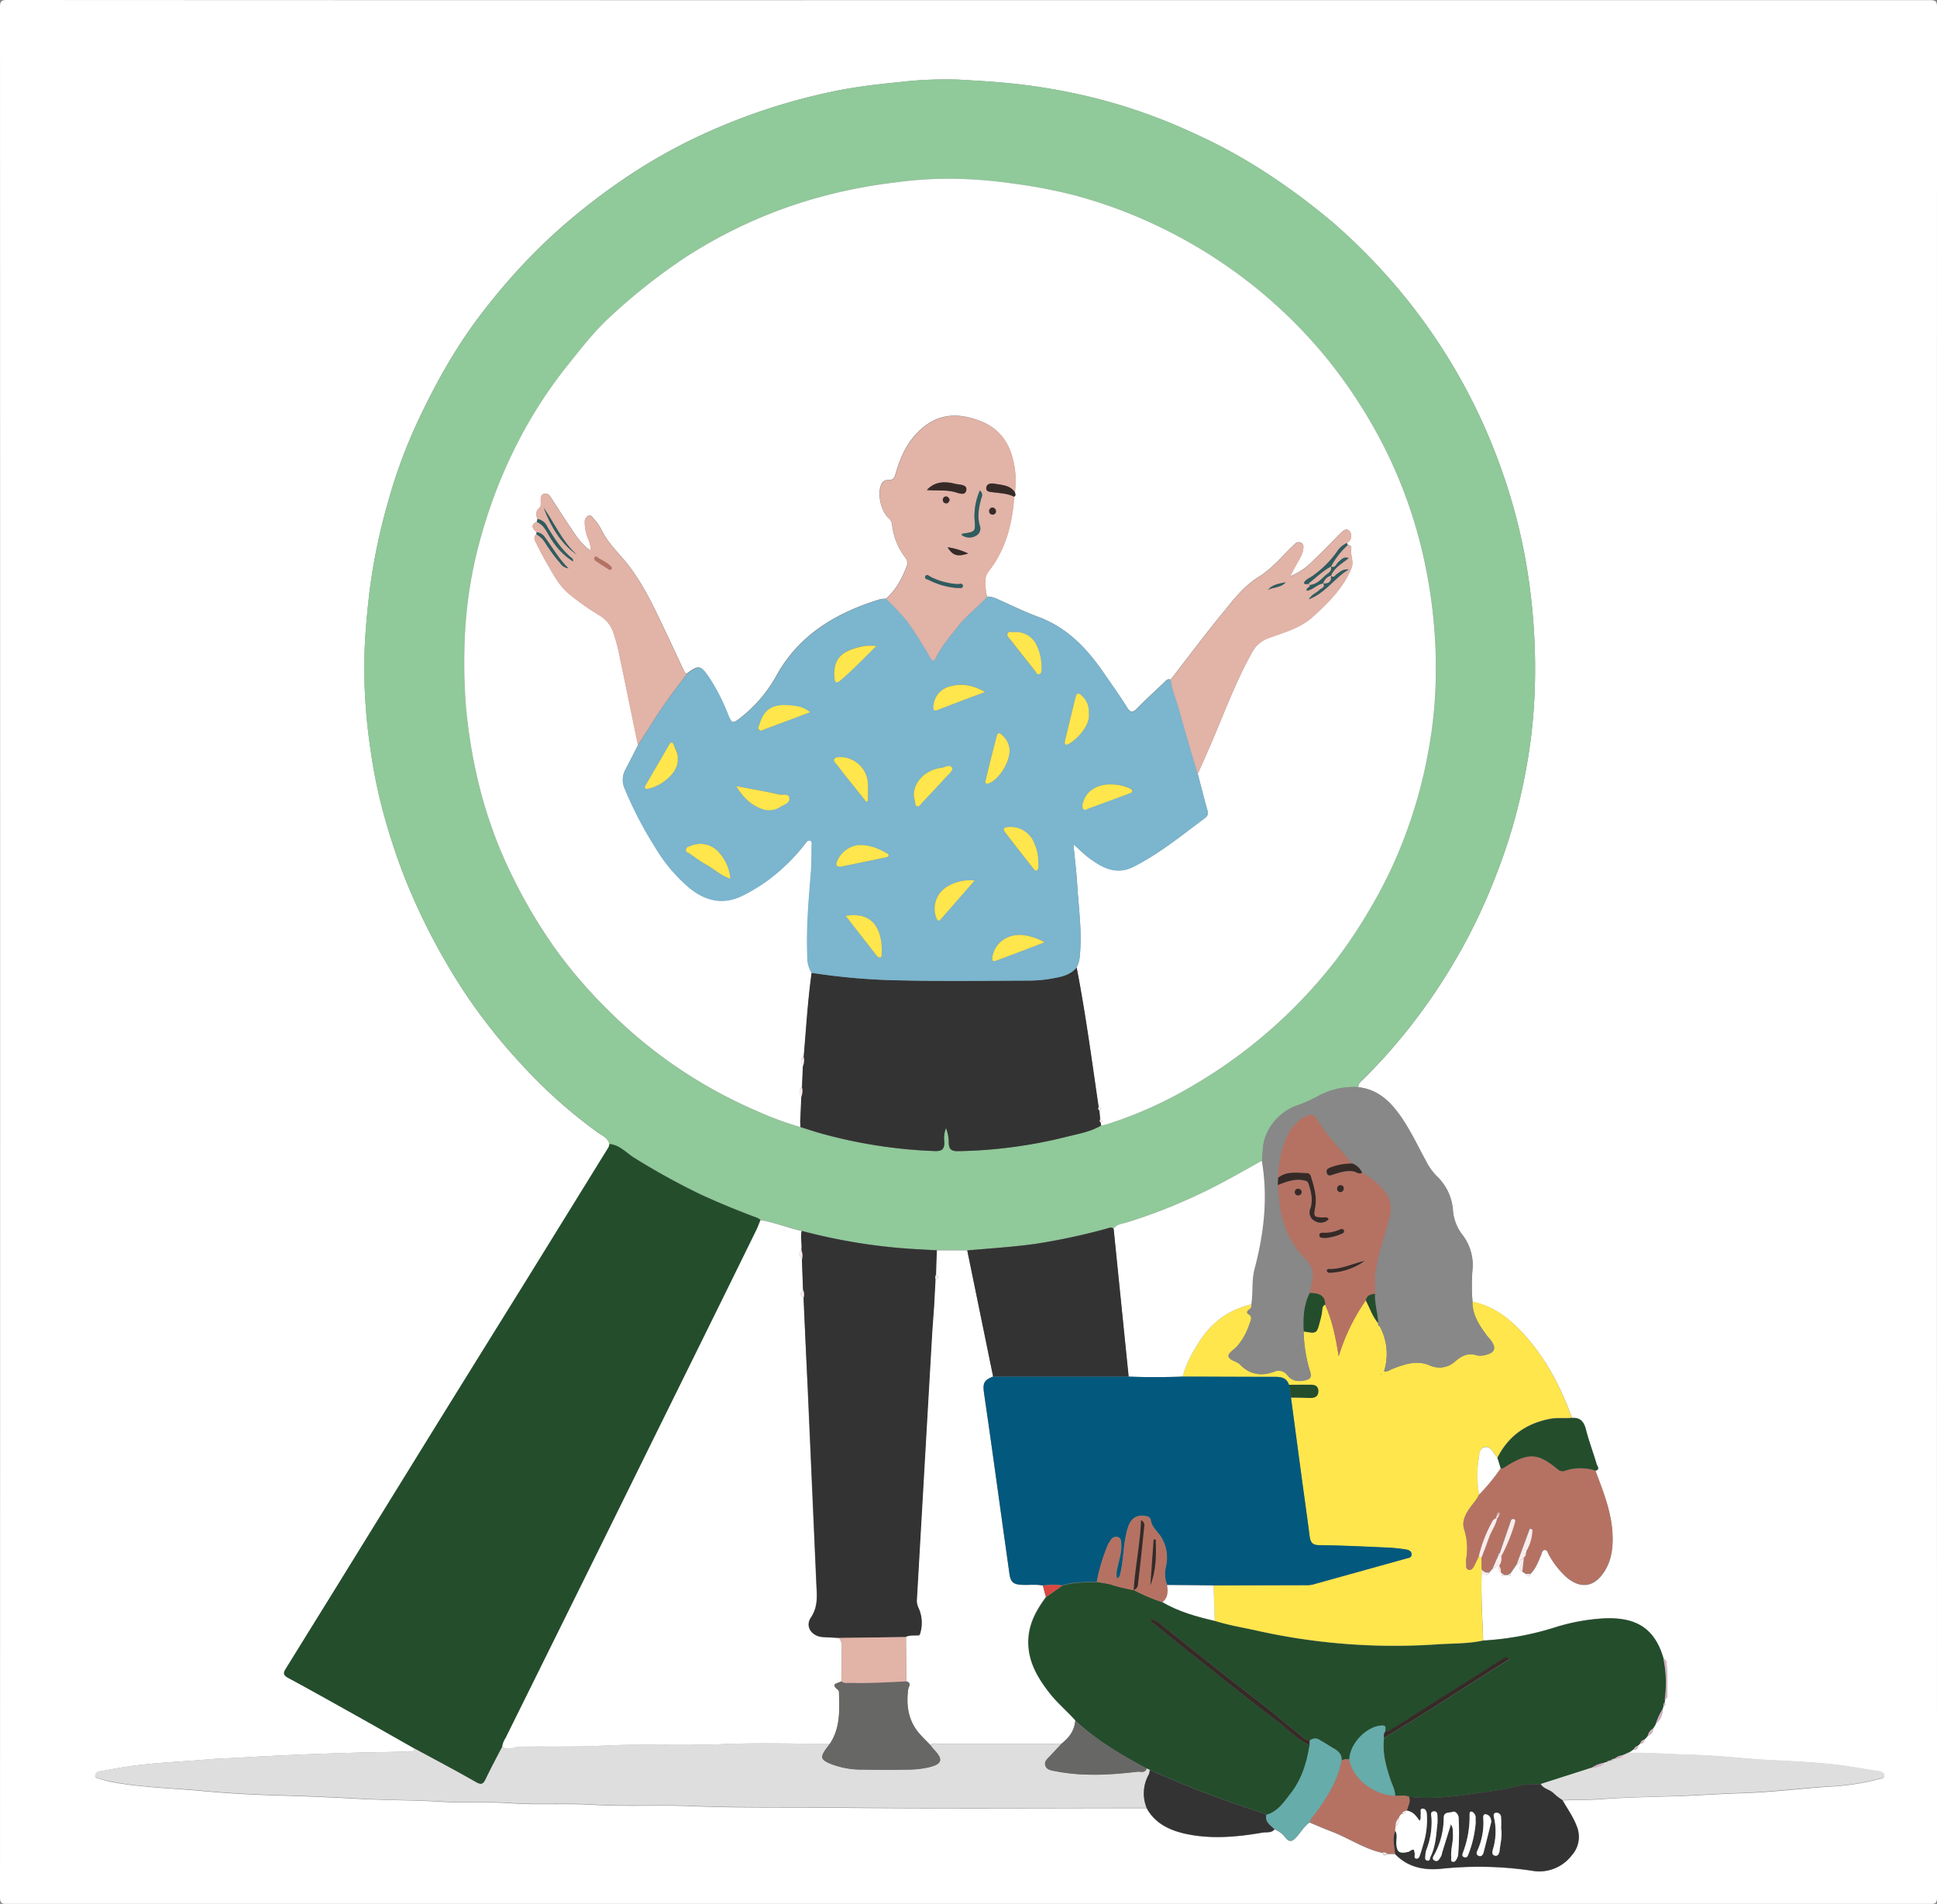 <svg id="Calque_1" data-name="Calque 1" xmlns="http://www.w3.org/2000/svg" viewBox="0 0 595.36 585.07"><rect x="0" y="0" width="595.36" height="585.07" fill="#808080" stroke="none"/><defs><style>.cls-1{fill:#fff;}.cls-2{fill:#90c99a;}.cls-3{fill:#244d2c;}.cls-4{fill:#ffe64c;}.cls-5{fill:#dfdede;}.cls-6{fill:#888;}.cls-7{fill:#b57263;}.cls-8{fill:#333;}.cls-9{fill:#66acaa;}.cls-10{fill:#faecec;}.cls-11{fill:#d6b3c7;}.cls-12{fill:#03587d;}.cls-13{fill:#676766;}.cls-14{fill:#362a27;}.cls-15{fill:#d84942;}.cls-16{fill:#437a7a;}.cls-17{fill:#e2b3a7;}.cls-18{fill:#7bb5ce;}.cls-19{fill:#2f5c5e;}</style></defs><title>illustration-banner-blog</title><path class="cls-1" d="M298.11.47q147.76,0,295.53,0c1.75,0,2.15.4,2.15,2.15q-.07,290.39,0,580.77c0,1.76-.4,2.15-2.15,2.15q-295.53-.06-591.07,0c-1.75,0-2.15-.39-2.15-2.15Q.5,293,.42,2.57C.42.82.82.42,2.57.42Q150.34.5,298.11.47Zm206,536.21.3-.29a.21.21,0,0,1,.19-.16,1.14,1.14,0,0,0,1.24-1.21l.64-.66.27-.3a.24.24,0,0,1,.15-.2,2.33,2.33,0,0,0,1.63-2.26l.33-.54.22-.31.28-.59a5.67,5.67,0,0,0,2.09-4.52l.31-1.08c.59-.12.76-.36.22-.8l.13-1.1a.76.76,0,0,0,.71-.79c0-3.1.09-6.22-.1-9.32-.05-.72.14-1.95-1-2.36-2.57-9.13-8.11-13-18.6-12.44a61.48,61.48,0,0,0-14.42,2.63,89.92,89.92,0,0,1-22.4,4.16c-.21-6.89-.71-13.77-.47-20.67.84.28,1.73,1.16,2.39-.24l1-1.13c.84-.14,1.24-1.15,2.17-1.11a.24.24,0,0,1-.12.34c-.29.69-.51,1.35.44,1.72l.23.41c0,.57.08,1.17.89.61h1c.79.58.84,0,.91-.57l1.92-2.78c1,0,.74-1.11,1.36-1.43.59,1.22-1.56,2.66.32,3.76l1.06.66c.5,1,1,1,1.44,0,1.66-1.64,2.41-3.78,3.29-5.85.23-.56.32-1.38,1-1.47.88-.12,1,.82,1.32,1.39a27.13,27.13,0,0,0,5.08,6.64c4.65,4.19,9.11,3.5,12.32-1.91,2-3.42,2.39-7.18,2.21-11-.32-6.88-2.89-13.17-5.26-19.5,1.57-.35.55-1.41.38-2-1-3.56-2.37-7-3.28-10.61-.61-2.42-1.67-3.83-4.3-3.64-3.73-10.19-8.74-19.64-16.45-27.43-3.94-4-8.49-7.08-14.12-8.24a61.37,61.37,0,0,1,0-10.5,15.17,15.17,0,0,0-3.11-10,13.87,13.87,0,0,1-2.92-7.27,16.21,16.21,0,0,0-5.13-10.94,17.69,17.69,0,0,1-3.21-4.57c-2.51-4.57-4.72-9.32-7.7-13.62-3.19-4.61-7-8.37-13-9-.16-1.22.78-1.8,1.48-2.5A168.26,168.26,0,0,0,435.33,314a179.09,179.09,0,0,0,25.16-45.24,172.48,172.48,0,0,0,8.81-31,165.49,165.49,0,0,0,2.88-26.53,192.19,192.19,0,0,0-2.24-35,173.66,173.66,0,0,0-7.26-29.31,178.71,178.71,0,0,0-33.86-59.34,187.2,187.2,0,0,0-18.07-18.22,203.69,203.69,0,0,0-23-17,162.2,162.2,0,0,0-20.07-10.83,170.92,170.92,0,0,0-30.86-11,187.84,187.84,0,0,0-21.44-4c-6.86-.88-13.73-1.26-20.6-1.65a121.31,121.31,0,0,0-18.36.83c-6.25.6-12.49,1.34-18.62,2.55A187.32,187.32,0,0,0,221,39.68a168.06,168.06,0,0,0-27.67,14.94,196.45,196.45,0,0,0-23.08,18.06,187.37,187.37,0,0,0-20.16,21.93c-8.37,10.47-15,22.07-20.75,34.19A159,159,0,0,0,119.6,155a182,182,0,0,0-5.54,26.81c-.84,7.09-1.51,14.2-1.64,21.3a169.34,169.34,0,0,0,1.85,27.36,159.62,159.62,0,0,0,3.12,16.4,199.28,199.28,0,0,0,7,22.18,194.29,194.29,0,0,0,13.16,27.21,170.39,170.39,0,0,0,22.14,30.15,155.2,155.2,0,0,0,24.38,22c1.36,1,3.26,1.65,3.68,3.67a3.07,3.07,0,0,1-.49,1.53q-13,21-26,42.05Q148,416.9,134.73,438.2q-16,25.89-32,51.79-7.12,11.5-14.25,23c-.67,1.08-1.36,2,.42,3,7,3.77,13.91,7.65,20.84,11.53,6,3.38,12,6.81,18.07,10.22-.23,1.3-1.27.88-2.05.92-4.73.22-9.48.22-14.22.34-12.42.33-24.84.82-37.25,1.57-3.18.2-6.37.23-9.53.51-8.48.76-17,1-25.44,2.28-2.75.42-5.49.95-8.23,1.44A1.52,1.52,0,0,0,29.71,546c-.1.8.72.92,1.29,1.08a39,39,0,0,0,3.83,1c9.16,1.71,18.47,1.88,27.72,2.75,8.1.77,16.25,1.18,24.38,1.41,7.54.22,15.06.51,22.58.94,9.15.52,18.33.42,27.49,1,6.68.39,13.37-.07,20.07.4,8.45.61,17,0,25.44.48,10.25.62,20.54,0,30.83.44,14,.58,28.12.32,42.18.47,32.44.35,64.88.12,97.33.13,2.47,4.62,6.85,6.73,11.51,7.81,8,1.85,16.1,1.12,24.13-.26,1.26-.22,2.69.22,3.68-1a7.42,7.42,0,0,1,3.27,2.42c1.3,1.71,2.25,1.25,3.48-.09s2.34-3.29,4-4.47c2.21.92,4.4,1.89,6.64,2.74,5.34,2,10.13,5.38,15.79,6.62.3.85.77.92,1.4.34l2.39,0c4,4.18,9.08,5.11,14.55,4.51a109.73,109.73,0,0,1,27.52.63,12.5,12.5,0,0,0,12.16-4.62,8.5,8.5,0,0,0,1.66-8.88c-1.09-3-2.9-5.45-4.43-8.13,4-.19,8.06-.08,12.11-.38,8.42-.63,16.89-.7,25.35-1,5.8-.24,11.61-.64,17.41-.82,8.92-.27,17.76-1.35,26.64-2a75.28,75.28,0,0,0,15.8-2.34c.66-.19,1.61-.19,1.65-1s-.79-1.24-1.61-1.37c-5.12-.78-10.21-1.8-15.36-2.27-5.47-.51-11-.85-16.46-1.09-8.43-.36-16.82-1.46-25.25-1.69-6.52-.17-13-.67-19.57-.61a.35.35,0,0,0-.14-.2l.56-.33.3-.22.5-.36c.93.21,1.3-.27,1.37-1.11A.23.23,0,0,1,504.09,536.68Z" transform="translate(-0.42 -0.42)"/><path class="cls-2" d="M187.72,352c-.42-2-2.32-2.7-3.68-3.67a155.2,155.2,0,0,1-24.38-22,170.39,170.39,0,0,1-22.14-30.15A194.29,194.29,0,0,1,124.36,269a199.28,199.28,0,0,1-7-22.18,159.62,159.62,0,0,1-3.12-16.4,169.34,169.34,0,0,1-1.85-27.36c.13-7.1.8-14.21,1.64-21.3A182,182,0,0,1,119.6,155a159,159,0,0,1,9.73-26.15c5.74-12.12,12.38-23.72,20.75-34.19a187.37,187.37,0,0,1,20.16-21.93,196.45,196.45,0,0,1,23.08-18.06A168.06,168.06,0,0,1,221,39.68,187.32,187.32,0,0,1,257.8,28.24c6.13-1.21,12.37-1.95,18.62-2.55a121.31,121.31,0,0,1,18.36-.83c6.87.39,13.74.77,20.6,1.65a187.84,187.84,0,0,1,21.44,4,170.92,170.92,0,0,1,30.86,11,162.2,162.2,0,0,1,20.07,10.83,203.69,203.69,0,0,1,23,17,187.2,187.2,0,0,1,18.07,18.22,178.71,178.71,0,0,1,33.86,59.34,173.66,173.66,0,0,1,7.26,29.31,192.19,192.19,0,0,1,2.24,35,165.49,165.49,0,0,1-2.88,26.53,172.48,172.48,0,0,1-8.81,31A179.09,179.09,0,0,1,435.33,314,168.26,168.26,0,0,1,419.4,332c-.7.7-1.64,1.28-1.48,2.5A23,23,0,0,0,406,337a44.29,44.29,0,0,1-6.56,3,16.19,16.19,0,0,0-10,9.53c-1,2.46-.85,5-1.15,7.58-7.15,4-14.24,8.12-21.78,11.43a159.07,159.07,0,0,1-19.68,7.5c-1.44.42-3.12.53-4.07,2-.7-.71-1.44-.26-2.18-.07a194.38,194.38,0,0,1-21.91,4.66c-6.94,1-13.93,1.43-20.91,2l-9.34,0-4.43-.25a175.66,175.66,0,0,1-37.11-5.72c-4.28-.91-8.34-2.64-12.67-3.33a4.8,4.8,0,0,0-.94-.65c-6-2.24-12-4.68-17.81-7.38a215.55,215.55,0,0,1-19.92-11C193,354.82,191,352.25,187.72,352Zm151.08-5.7a13.94,13.94,0,0,0,1.59-.3,126.51,126.51,0,0,0,26.1-11.62,153.36,153.36,0,0,0,44.76-39.17A159.28,159.28,0,0,0,422,278.88a140.32,140.32,0,0,0,11.5-25.16A145.43,145.43,0,0,0,439.3,232a136.6,136.6,0,0,0,2.43-22.15c.08-4.89,0-9.77-.32-14.68a156.13,156.13,0,0,0-4.36-27.46,145.33,145.33,0,0,0-11.44-30.45,154.24,154.24,0,0,0-16.8-26A149.24,149.24,0,0,0,384.09,87a152.19,152.19,0,0,0-30-18.14,148,148,0,0,0-23.63-8.48,159.3,159.3,0,0,0-18.23-3.48A144.29,144.29,0,0,0,293,55.35a123.21,123.21,0,0,0-17.85,1.17A157.24,157.24,0,0,0,245.68,63,148.91,148.91,0,0,0,211.1,79.5,180.82,180.82,0,0,0,187.77,98c-4.88,4.48-8.91,9.74-13,14.89a140.67,140.67,0,0,0-16.9,27A153.26,153.26,0,0,0,148.65,164a134.55,134.55,0,0,0-5.35,32,177.64,177.64,0,0,0,.27,20.76,161.18,161.18,0,0,0,3.76,23.59,138.2,138.2,0,0,0,11.15,30.56,157.16,157.16,0,0,0,13.07,21.72,146.89,146.89,0,0,0,15.31,17.77A146,146,0,0,0,233.34,342a97.73,97.73,0,0,0,13.1,4.8c2.45.75,4.89,1.59,7.36,2.25a151,151,0,0,0,33.88,5.11c2.32.08,3-.69,2.94-2.86a8.51,8.51,0,0,1,.51-4.21,12.26,12.26,0,0,1,.86,4.65c.08,1.84.81,2.47,2.73,2.45a147,147,0,0,0,33.73-4.48C332,348.81,335.6,348.18,338.8,346.3Z" transform="translate(-0.42 -0.42)"/><path class="cls-3" d="M187.72,352c3.25.25,5.24,2.82,7.78,4.34a215.55,215.55,0,0,0,19.92,11c5.83,2.7,11.78,5.14,17.81,7.38a4.8,4.8,0,0,1,.94.65c-.45,1.07-.84,2.17-1.35,3.21q-6.78,13.85-13.6,27.66l-17.88,36.22Q192.67,460,184,477.64q-14.08,28.47-28.18,56.93a6.46,6.46,0,0,0-1,2.61c-1.69,3.3-3.47,6.56-5.06,9.92-.78,1.65-1.41,1.91-3.1.95-6.24-3.56-12.59-6.91-18.91-10.33-6-3.41-12-6.84-18.07-10.22-6.93-3.88-13.85-7.76-20.84-11.53-1.78-1-1.09-1.89-.42-3q7.11-11.5,14.25-23,16-25.89,32-51.79,13.2-21.31,26.45-42.62,13-21,26-42.05A3.07,3.07,0,0,0,187.72,352Z" transform="translate(-0.42 -0.42)"/><path class="cls-3" d="M511.74,524.56c-.1.36-.2.72-.31,1.08a22.07,22.07,0,0,0-2.09,4.52c-.09.19-.18.39-.28.59s-.14.21-.22.31l-.33.54a3.52,3.52,0,0,0-1.63,2.26.24.24,0,0,0-.15.2l-.27.3-.64.66a1.55,1.55,0,0,0-1.24,1.21.21.21,0,0,0-.19.16l-.3.29a.23.23,0,0,0-.17.17,2.14,2.14,0,0,0-1.37,1.11l-.5.36-.3.22-.56.33-.33.17-.7.35-.16,0,0,.16-.72.28a4.47,4.47,0,0,0-2.57,1.11.29.29,0,0,0-.3.12.52.52,0,0,0-.7.32l-.69.23a.45.45,0,0,0-.64.3l-.73.22a10.08,10.08,0,0,0-4,1.58l-15.63,5c-1.92.08-3.92-.15-5.74.31A92.27,92.27,0,0,1,458,551c-8.13,1.08-16.25,2.59-24.52,1.6-1.37-.6-2.83-.14-4.24-.31,0-1.83-.92-3.41-1.47-5.09-1.36-4.12-2.49-8.27-1.93-12.68,13-7.75,25.6-16.11,38.54-24.18a1.33,1.33,0,0,0-2-.13c-2.83,1.76-5.63,3.55-8.45,5.34l-25.71,16.32a2.62,2.62,0,0,1-1.93.67c-.22-.68.53-1.87-1-1.82-4.73.15-9.94,5.54-10.07,10.43a3.23,3.23,0,0,0-2.43.36c.22-1.94-1-3-2.45-3.8s-2.75-1.73-4.18-2.5a2.41,2.41,0,0,0-3.16.22,5.71,5.71,0,0,1-2.76-1.65c-4.42-3.55-8.72-7.25-13.22-10.69-9.7-7.42-19.17-15.1-28.73-22.68-1.2-.95-2.37-2.14-4-2.34-.27.67.15.82.43,1.05,4.55,3.65,9.06,7.34,13.63,10.95,8.41,6.65,16.79,13.34,25.32,19.82,3.07,2.34,5.71,5.28,9.32,6.89-.84,5.33-2.39,10.43-5.74,14.74-2.06,2.65-3.95,5.59-7.47,6.63a5.47,5.47,0,0,0-.82-.45,329.17,329.17,0,0,1-35-13.33l-1-.44c-7.82-4.14-15.39-8.64-21.93-14.69-2.57-2.91-5.59-5.41-8-8.49-3.76-4.82-6.74-9.94-6.49-16.35.19-5.05,2.52-9.23,5.44-13.16l5-3.52c3.47-1.11,7.08-.95,10.66-1.11,1.42.24,2.88.39,4.27.75a54.28,54.28,0,0,0,7.09,1.73v0a56.35,56.35,0,0,0,8.88,3.77c5,2.92,10.47,4.42,16,5.72,4.07,1.27,8.28,2,12.44,2.89a193.52,193.52,0,0,0,55.39,4.35c4.88-.36,9.82-.15,14.64-1.21a89.92,89.92,0,0,0,22.4-4.16,61.48,61.48,0,0,1,14.42-2.63c10.49-.56,16,3.31,18.6,12.43a36.09,36.09,0,0,1,.41,12.48l-.13,1.1A.6.6,0,0,0,511.74,524.56Z" transform="translate(-0.42 -0.42)"/><path class="cls-4" d="M456.26,504.54c-4.82,1.06-9.76.85-14.64,1.21a193.52,193.52,0,0,1-55.39-4.35c-4.16-.9-8.37-1.62-12.44-2.89-.12-3.62-.23-7.23-.35-10.85l28.06-.07a8.87,8.87,0,0,0,2.31-.17q14.4-4,28.77-8c.73-.2,1.7-.25,1.68-1.29s-1-1.39-1.81-1.52a51.77,51.77,0,0,0-5.57-.57c-7-.3-14-.67-21-.73-2.45,0-2.73-1.25-3-3.11-.83-6.47-1.76-12.93-2.63-19.4q-1.54-11.44-3.06-22.88c1.94,0,3.89,0,5.84.07,1.4,0,2.54-.29,2.57-2s-1-2.08-2.48-2.05c-2.18,0-4.36,0-6.55.05-.69-2.08-2.3-2.44-4.24-2.44-9.47,0-18.93,0-28.39-.07a32.44,32.44,0,0,1,3.85-8.7c3.85-6.9,9.38-11.71,17.24-13.5a1.44,1.44,0,0,1-.72,1.59c-.5.36-.88,1-.28,1.31,1.57.89.75,2.12.43,3.06a20.2,20.2,0,0,1-3.66,6.72c-.94,1.11-2.9,2.21-2.8,3.15.15,1.36,2.47,1.54,3.54,2.64,3,3.07,6.47,3.66,10.42,2.21a3.34,3.34,0,0,1,4.16,1.11c1.36,1.71,3.16,2,5.26,1.56,1.65-.34,2.26-.89,1.71-2.68a45,45,0,0,1-2-12.37c4,.69,4,.7,5-3.2a23.14,23.14,0,0,0,.6-2.69c.13-.91,0-1.89,1-2.39,2.28,5,3.29,10.42,4.19,15.89A60.43,60.43,0,0,1,420.21,400c1.25,2.37,2.06,5,3.8,7.09h0a.91.91,0,0,0,.46.89,17.65,17.65,0,0,1,1.33,13.87c1.2.16,1.87-.49,2.64-.79,3.68-1.42,7.39-2.71,11.31-1.09a7.15,7.15,0,0,0,8-1.27c1.81-1.56,3.83-2.63,6.41-1.83a5.24,5.24,0,0,0,2.55,0c3.2-.68,3.75-2.16,1.83-4.69-.33-.44-.73-.82-1.06-1.25-2.33-3.15-4.53-6.36-4.51-10.51,5.63,1.16,10.18,4.25,14.12,8.24,7.71,7.79,12.72,17.24,16.45,27.43-2.24.22-4.5-.11-6.74.32-7.32,1.43-12.81,5.29-16.17,12-.21-.32-.4-.66-.64-1-.84-1.09-1.61-2.62-3.18-2.33s-1.62,2.09-1.88,3.42a33.48,33.48,0,0,0,.12,11.12c-.7,1.67-2,2.92-3,4.39-1.3,1.91-2.36,4.13-1.61,6.32a19.13,19.13,0,0,1,.64,9.09,9.86,9.86,0,0,0,0,1.63c0,.67-.18,1.51.76,1.72s1.27-.48,1.6-1.08c.56-1,1-2.08,1.53-3.11l.8.52.05,3.49v1.2C455.55,490.77,456.05,497.65,456.26,504.54Zm-31.13-81.71-.33-.09c0,.06,0,.16.05.16A1.22,1.22,0,0,0,425.13,422.83Z" transform="translate(-0.42 -0.42)"/><path class="cls-5" d="M352.85,543.89l1,.44a4.91,4.91,0,0,1-.28,1.35,11.84,11.84,0,0,0-.68,10.3c-32.45,0-64.89.22-97.33-.13-14.06-.15-28.14.11-42.18-.47-10.29-.42-20.58.18-30.83-.44-8.49-.51-17,.13-25.44-.48-6.7-.47-13.39,0-20.07-.4-9.16-.54-18.34-.44-27.49-1-7.52-.43-15-.72-22.58-.94-8.13-.23-16.28-.64-24.38-1.41-9.25-.87-18.56-1-27.72-2.75A39,39,0,0,1,31,547c-.57-.16-1.39-.28-1.29-1.08A1.52,1.52,0,0,1,31,544.78c2.74-.49,5.48-1,8.23-1.44,8.43-1.26,17-1.52,25.44-2.28,3.16-.28,6.35-.31,9.53-.51,12.41-.75,24.83-1.24,37.25-1.57,4.74-.12,9.49-.12,14.22-.34.78,0,1.82.38,2.05-.92,6.32,3.42,12.67,6.77,18.91,10.33,1.69,1,2.32.7,3.1-.95,1.59-3.36,3.37-6.62,5.07-9.92,1.85,1.43,3.75,0,5.61,0,8.4-.11,16.79.13,25.2-.3,12.27-.64,24.58.05,36.89-.48,11-.47,22-.1,33-.1-.46.62-.94,1.22-1.38,1.86-1.57,2.29-1.26,3,1.24,4.15a26.1,26.1,0,0,0,10.41,1.92c4.7.12,9.41.09,14.11,0a28.47,28.47,0,0,0,6-.69c4.2-1,4.56-2.43,1.57-5.54-.37-.39-.68-.83-1-1.25.78-.78,1.77-.43,2.67-.44q18.78,0,37.58,0l-3.34,3.57c-.84.9-2.06,1.75-1.62,3.13s1.91,1.49,3.11,1.72c8.4,1.65,16.84,1.18,25.26.16C350.94,544.79,352.39,545.46,352.85,543.89Z" transform="translate(-0.42 -0.42)"/><path class="cls-6" d="M453,400.44c0,4.15,2.18,7.36,4.51,10.51.33.43.73.81,1.06,1.25,1.92,2.53,1.37,4-1.83,4.69a5.24,5.24,0,0,1-2.55,0c-2.58-.8-4.6.27-6.41,1.83a7.15,7.15,0,0,1-8,1.27c-3.92-1.62-7.63-.33-11.31,1.09-.77.3-1.44.95-2.64.79A17.65,17.65,0,0,0,424.48,408l-.46-.89h0c-.11-3-1.12-6-1-9,.12-2.48-.15-4.95.27-7.43.91-5.44,2.78-10.62,4.17-15.92a8.94,8.94,0,0,0-1.74-8.56,23.7,23.7,0,0,0-6.64-5.37,5.25,5.25,0,0,0-3-2.81c-3.66-4.61-7.92-8.75-11-13.83a2.07,2.07,0,0,0-3-.86,12.1,12.1,0,0,0-4.91,4.18c-2.75,4.59-3.63,9.66-3.91,14.89,0,.74-.05,1.48-.08,2.21.13,1.31.28,2.61.39,3.91.58,7.17,3,13.65,8.1,18.76,2.27,2.27,2.57,4.53,2,7.31-.23,1.06-.45,2.11-.68,3.17-1.84,3.75-2.05,7.77-1.86,11.84a45,45,0,0,0,2,12.37c.55,1.79-.06,2.34-1.71,2.68-2.1.43-3.9.15-5.26-1.56A3.34,3.34,0,0,0,392,422c-3.95,1.45-7.42.86-10.42-2.21-1.07-1.1-3.39-1.28-3.54-2.64-.1-.94,1.86-2,2.8-3.15a20.2,20.2,0,0,0,3.66-6.72c.32-.94,1.14-2.17-.43-3.06-.6-.33-.22-.95.28-1.31a1.44,1.44,0,0,0,.72-1.59c.54-3.61,0-7.35,1-10.9,2.91-10.95,4.16-22,2.23-33.25.3-2.54.14-5.12,1.15-7.58a16.19,16.19,0,0,1,10-9.53,44.29,44.29,0,0,0,6.56-3,23,23,0,0,1,12-2.54c5.95.67,9.78,4.43,13,9,3,4.3,5.19,9.05,7.7,13.62a17.69,17.69,0,0,0,3.21,4.57,16.21,16.21,0,0,1,5.13,10.94,13.87,13.87,0,0,0,2.92,7.27,15.17,15.17,0,0,1,3.11,10A61.37,61.37,0,0,0,453,400.44Z" transform="translate(-0.42 -0.42)"/><path class="cls-7" d="M455.8,482.67c0-1.16,0-2.33-.05-3.49.78-2.07,1.59-4.12,2.32-6.21s2.06-3.74,2.5-5.86l.65-1c.28-.36.37-.8-.15-.86s-.58.42-.57.85l-.22.79c-.35.28-.86.49-1,.86A41.48,41.48,0,0,0,455,478.65c-.51,1-1,2.11-1.54,3.12-.33.6-.76,1.28-1.6,1.08s-.74-1.05-.76-1.72a9.86,9.86,0,0,1,0-1.63,19.13,19.13,0,0,0-.64-9.09c-.75-2.19.31-4.41,1.61-6.32,1-1.47,2.31-2.72,3-4.39a58.68,58.68,0,0,0,6.61-8.06c.78.11,1.27-.45,1.86-.8,6.82-4.14,9.63-4,15.74,1.12a2.25,2.25,0,0,0,2.35.33,14.83,14.83,0,0,1,9.13,0c2.37,6.33,4.94,12.62,5.26,19.5.18,3.86-.17,7.62-2.21,11-3.21,5.41-7.67,6.1-12.32,1.91a27.13,27.13,0,0,1-5.08-6.64c-.33-.57-.44-1.51-1.32-1.39-.67.09-.76.91-1,1.47-.88,2.07-1.63,4.21-3.29,5.85l-1.44,0-1.06-.66c.15-1.27.29-2.54.44-3.81l-.06-.55a1.31,1.31,0,0,0,.67-1.27l.26-.89a13.66,13.66,0,0,0,1.77-6.44l-.8-.27-4,10.9-1.92,2.78-.91.57h-1l-.89-.61-.23-.41a2.34,2.34,0,0,0-.44-1.72.24.24,0,0,0,.12-.34,4.32,4.32,0,0,0,.5-2.82,52.92,52.92,0,0,0,4.08-10c.14-.45.4-1.2-.33-1.36s-.81.6-1,1.08q-1.63,4.69-3.23,9.41c-.26.08-.44.23-.39.53l-1.83,4.23-1,1.13A2.24,2.24,0,0,1,455.8,482.67Zm5.79-18.17.1.07v-.11Z" transform="translate(-0.42 -0.42)"/><path class="cls-5" d="M500.16,539.39l.7-.35.47,0c6.53-.06,13.05.44,19.57.61,8.43.23,16.82,1.33,25.25,1.69,5.5.24,11,.58,16.46,1.09,5.15.47,10.24,1.49,15.36,2.27.82.13,1.65.48,1.61,1.37s-1,.8-1.65,1a75.28,75.28,0,0,1-15.8,2.34c-8.88.61-17.72,1.69-26.64,2-5.8.18-11.61.58-17.41.82-8.46.35-16.93.42-25.35,1-4.05.3-8.08.19-12.11.38a18.45,18.45,0,0,1-2.69-2.07c-1.15-1.24-3.08-1.32-4-2.87l15.62-5c1.49-.16,3-.34,4-1.58l.73-.22c.3.08.54,0,.64-.3l.69-.23c.33.11.6.07.7-.32a.28.28,0,0,1,.29-.12c1-.06,2-.07,2.58-1.11l.72-.28h.14Z" transform="translate(-0.42 -0.42)"/><path class="cls-8" d="M474,548.7c.88,1.55,2.81,1.63,4,2.87a18.45,18.45,0,0,0,2.69,2.07c1.53,2.68,3.34,5.16,4.43,8.13a8.5,8.5,0,0,1-1.66,8.88,12.5,12.5,0,0,1-12.16,4.62,109.73,109.73,0,0,0-27.52-.63c-5.47.6-10.53-.33-14.55-4.51-.24-2.37-.89-4.75.07-7.1.77,1.14.32,2.41.36,3.62.07,2.89.82,3.5,3.64,2.85.6-.14,1-.85,1.8-.61.06.31.11.68.2,1,.15.6-.43,1.64.62,1.68.76,0,.95-.94,1.16-1.58.47-1.39.85-2.81,1.25-4.23A25.16,25.16,0,0,0,439,558c0-.86-.43-1.73-1.23-1.73-1.05,0-.51,1.06-.64,1.66s.21,1.34-.37,2.09c-1-1.54-2.08-2.9-3.94-3.14.35-1.41,1.28-2.73.66-4.29,8.27,1,16.39-.52,24.52-1.6a92.27,92.27,0,0,0,10.26-2C470.05,548.55,472.05,548.78,474,548.7Zm-27.6,12.35a3.67,3.67,0,0,1,.56,2.45c.31,2.57-.69,5.07-.47,7.63,0,.51-.25,1.25.44,1.41s1.06-.51,1.33-1.06a3.36,3.36,0,0,0,.35-1.1,85.08,85.08,0,0,0,.14-11.4c0-.93-1-2.1-1.75-1.79-1,.42-2.85-.11-2.82,1.86a24.07,24.07,0,0,1-2.79,11.14c-.27.56-1.08,1.49,0,2s1.46-.58,1.92-1.23a4.89,4.89,0,0,0,.4-1.31Zm-4.12-.45c0-.46,0-.93,0-1.4-.05-.89.2-2.19-1.13-2.13s-.75,1.36-.71,2.09a23.24,23.24,0,0,1-1.53,9.59,5.88,5.88,0,0,0-.36,1.81c0,.57-.29,1.38.5,1.62.94.28.85-.69,1.09-1.18C441.73,567.73,441.85,564.14,442.25,560.6Zm11.72-.14c-.09-1,.18-1.8-.28-2.49-.25-.36-.68-.8-1-.82-.62,0-.59.61-.57,1.06a30.92,30.92,0,0,1-1.9,11.15c-.2.61-.75,1.44.24,1.8s1.17-.59,1.4-1.18A34.07,34.07,0,0,0,454,560.46Zm7.83,1.78a29.63,29.63,0,0,0,0-3.5,1.38,1.38,0,0,0-1.47-1.25c-1,.12-.78,1-.64,1.66a18.91,18.91,0,0,1-.32,9.42c-.25.86-.53,1.91.58,2.12s1.35-1,1.44-1.76C461.6,566.78,462.22,564.65,461.8,562.24Zm-3-1.9c-.07-1.16-.42-2.08-1.58-2.38-.73-.19-.92.43-.89,1a20.55,20.55,0,0,1-1.79,10.16c-.24.49-.36,1.33.37,1.63s1.33-.38,1.51-1C457.22,566.61,458,563.47,458.77,560.34Z" transform="translate(-0.42 -0.42)"/><path class="cls-8" d="M352.85,556a11.84,11.84,0,0,1,.68-10.3,4.91,4.91,0,0,0,.28-1.35,329.17,329.17,0,0,0,35,13.33,5.47,5.47,0,0,1,.82.45c-.5,2.23,1.25,3.19,2.5,4.43-1,1.21-2.42.77-3.68,1-8,1.38-16.13,2.11-24.13.26C359.7,562.71,355.32,560.6,352.85,556Z" transform="translate(-0.42 -0.42)"/><path class="cls-7" d="M429.23,563c-1,2.35-.31,4.73-.07,7.1l-2.39,0a1.39,1.39,0,0,0-1.4-.34c-5.66-1.24-10.45-4.59-15.79-6.62-2.24-.85-4.43-1.82-6.64-2.74a6.89,6.89,0,0,1,1.61-2.5c3.64-5,7.07-10.15,8.16-16.43a3.23,3.23,0,0,1,2.43-.36c.92,5.77,7.62,11.08,14.07,11.14,1.41.17,2.87-.29,4.24.31.62,1.56-.31,2.88-.66,4.29a.44.44,0,0,0-.36.16,1,1,0,0,0-1.05.78,1.66,1.66,0,0,0-.94,1.22,3.48,3.48,0,0,0-1.07,2.59C429.32,562.08,429.28,562.55,429.23,563Z" transform="translate(-0.42 -0.42)"/><path class="cls-3" d="M490.76,452.34a14.83,14.83,0,0,0-9.13,0,2.25,2.25,0,0,1-2.35-.33c-6.11-5.08-8.92-5.26-15.74-1.12-.59.35-1.08.91-1.86.8-.35-1.06-.69-2.12-1-3.18,3.36-6.74,8.85-10.6,16.17-12,2.24-.43,4.5-.1,6.74-.32,2.63-.19,3.69,1.22,4.3,3.64.91,3.58,2.24,7.05,3.28,10.61C491.31,450.93,492.33,452,490.76,452.34Z" transform="translate(-0.42 -0.42)"/><path class="cls-9" d="M412.71,541.47c-1.09,6.28-4.52,11.41-8.16,16.43a6.89,6.89,0,0,0-1.61,2.5c-1.68,1.18-2.66,3-4,4.47s-2.18,1.8-3.48.09a7.42,7.42,0,0,0-3.27-2.42c-1.25-1.24-3-2.2-2.5-4.43,3.52-1,5.41-4,7.47-6.63,3.35-4.31,4.9-9.41,5.74-14.74l0-1.35a2.41,2.41,0,0,1,3.16-.22c1.43.77,2.77,1.69,4.18,2.5S412.93,539.53,412.71,541.47Z" transform="translate(-0.42 -0.42)"/><path class="cls-10" d="M466.63,481.11l4-10.9.8.27a13.66,13.66,0,0,1-1.77,6.44c-.36,0-.87-.12-.93.43,0,.36.37.41.67.46a1.31,1.31,0,0,1-.67,1.27l-.71.6h0C467.37,480,467.62,481.14,466.63,481.11Z" transform="translate(-0.42 -0.42)"/><path class="cls-11" d="M512.09,522.66a36.09,36.09,0,0,0-.41-12.48c1.16.42,1,1.65,1,2.37.19,3.1.1,6.22.1,9.32A.76.76,0,0,1,512.09,522.66Z" transform="translate(-0.42 -0.42)"/><path class="cls-10" d="M461.86,478.57a4.32,4.32,0,0,1-.5,2.82c-.93,0-1.33,1-2.17,1.11l1.83-4.23h.41Z" transform="translate(-0.42 -0.42)"/><path class="cls-11" d="M509.34,530.16a22.07,22.07,0,0,1,2.09-4.52A5.67,5.67,0,0,1,509.34,530.16Z" transform="translate(-0.42 -0.42)"/><path class="cls-10" d="M468.75,479.63c-.15,1.27-.29,2.54-.44,3.81-1.88-1.1.27-2.54-.32-3.76h0Z" transform="translate(-0.42 -0.42)"/><path class="cls-11" d="M506.88,533.86a3.52,3.52,0,0,1,1.63-2.26A2.33,2.33,0,0,1,506.88,533.86Z" transform="translate(-0.42 -0.42)"/><path class="cls-10" d="M455.8,482.67a2.24,2.24,0,0,0,2.38,1c-.66,1.4-1.55.52-2.39.24C455.8,483.47,455.8,483.07,455.8,482.67Z" transform="translate(-0.42 -0.42)"/><path class="cls-11" d="M504.58,536.23a1.55,1.55,0,0,1,1.24-1.21A1.14,1.14,0,0,1,504.58,536.23Z" transform="translate(-0.42 -0.42)"/><path class="cls-11" d="M502.55,538a2.14,2.14,0,0,1,1.37-1.11C503.85,537.69,503.48,538.17,502.55,538Z" transform="translate(-0.42 -0.42)"/><path class="cls-10" d="M469.37,484.1l1.44,0C470.35,485.12,469.87,485.14,469.37,484.1Z" transform="translate(-0.42 -0.42)"/><path class="cls-10" d="M461.24,481.73a2.34,2.34,0,0,1,.44,1.72C460.73,483.08,461,482.42,461.24,481.73Z" transform="translate(-0.42 -0.42)"/><path class="cls-10" d="M425.37,569.76a1.39,1.39,0,0,1,1.4.34C426.14,570.68,425.67,570.61,425.37,569.76Z" transform="translate(-0.42 -0.42)"/><path class="cls-11" d="M511.74,524.56a.6.6,0,0,1,.22-.8C512.5,524.2,512.33,524.44,511.74,524.56Z" transform="translate(-0.42 -0.42)"/><path class="cls-10" d="M463.8,484.46l.91-.57C464.64,484.45,464.59,485,463.8,484.46Z" transform="translate(-0.42 -0.42)"/><path class="cls-10" d="M461.91,483.86l.89.61C462,485,462,484.43,461.91,483.86Z" transform="translate(-0.42 -0.42)"/><path class="cls-11" d="M501.33,539.07l-.47,0,.33-.17A.35.35,0,0,1,501.33,539.07Z" transform="translate(-0.42 -0.42)"/><path class="cls-11" d="M501.75,538.54l.3-.22Z" transform="translate(-0.42 -0.42)"/><path class="cls-11" d="M504.09,536.68l.3-.29Z" transform="translate(-0.42 -0.42)"/><path class="cls-11" d="M506.46,534.36l.27-.3Z" transform="translate(-0.42 -0.42)"/><path class="cls-11" d="M508.84,531.06c.08-.1.15-.21.22-.31Z" transform="translate(-0.42 -0.42)"/><path class="cls-1" d="M246.44,346.77a97.73,97.73,0,0,1-13.1-4.8,146,146,0,0,1-46.48-31.61,146.89,146.89,0,0,1-15.31-17.77,157.16,157.16,0,0,1-13.07-21.72,138.2,138.2,0,0,1-11.15-30.56,161.18,161.18,0,0,1-3.76-23.59A177.64,177.64,0,0,1,143.3,196a134.55,134.55,0,0,1,5.35-32,153.26,153.26,0,0,1,9.19-24.12,140.67,140.67,0,0,1,16.9-27c4.12-5.15,8.15-10.41,13-14.89A180.82,180.82,0,0,1,211.1,79.5,148.91,148.91,0,0,1,245.68,63a157.24,157.24,0,0,1,29.46-6.46A123.21,123.21,0,0,1,293,55.35a144.29,144.29,0,0,1,19.2,1.54,159.3,159.3,0,0,1,18.23,3.48,148,148,0,0,1,23.63,8.48,152.19,152.19,0,0,1,30,18.14,149.24,149.24,0,0,1,24.72,24.25,154.24,154.24,0,0,1,16.8,26,145.33,145.33,0,0,1,11.44,30.45,156.13,156.13,0,0,1,4.36,27.46c.36,4.91.4,9.79.32,14.68A136.6,136.6,0,0,1,439.3,232a145.43,145.43,0,0,1-5.78,21.77A140.32,140.32,0,0,1,422,278.88a159.28,159.28,0,0,1-10.77,16.33,153.36,153.36,0,0,1-44.76,39.17A126.51,126.51,0,0,1,340.39,346a13.94,13.94,0,0,1-1.59.3l-.09-.89c.77-.48.54-.78-.18-1-.09-.92-.17-1.84-.25-2.76.73-.51.47-.8-.22-1-2.09-14.34-4-28.7-6.76-42.93a8.09,8.09,0,0,0,1-3.55c.75-7.25-.33-14.44-.77-21.65-.25-4.13-.77-8.26-1.19-12.68,1.84,1.63,3.29,3.15,5,4.37,4.08,3,8.3,5.19,13.56,2.52,8-4.06,14.84-9.67,21.95-15,1-.76.87-1.63.57-2.69-1-3.59-1.91-7.2-2.85-10.8,1.16-2.63,2.33-5.25,3.48-7.89,4.31-9.83,7.91-20,13.17-29.38a9.32,9.32,0,0,1,5.12-4.49c4.73-1.74,9.83-3.1,13.59-6.54,4.64-4.25,9.22-8.66,11.79-14.74,1-2.42-.5-4.44.05-6.64.07-.3-.6-.66-1.1-.71l-.23-.64a2.33,2.33,0,0,0,.74-3.59c-1.1-1.19-2.2.15-3.08,1-2.69,2.7-5.32,5.48-8.1,8.09a20.63,20.63,0,0,1-7,4.79,35.21,35.21,0,0,1,1.8-3.46c.84-1.58,1.89-3.07,2.17-4.88.1-.68.19-1.46-.54-1.9a1.62,1.62,0,0,0-2.11.4c-.79.75-1.58,1.51-2.34,2.29-2.71,2.79-5.34,5.66-8.69,7.73-4.67,2.89-7.92,7.23-11.3,11.36-5.4,6.61-10.51,13.46-15.75,20.21-1.06-.41-1.55.44-2.14,1-2.72,2.56-5.49,5.07-8.09,7.75-1.36,1.39-2.08,1.58-3.22-.27-2.17-3.5-4.6-6.84-6.92-10.24-5.22-7.64-11.33-14.19-20.32-17.51-4.29-1.59-8.43-3.63-12.62-5.5a7.62,7.62,0,0,0-3.14-.75,14.74,14.74,0,0,1-.41-2c-.13-2-.56-4,.88-5.79,5.29-6.72,7.27-14.59,7.86-22.93.63-.34.32-.84.24-1.3a48.09,48.09,0,0,0,.14-5.36c-.63-7.53-3.4-13.8-11-16.65-5.77-2.16-11.44-2.48-16.79,1.6-4.93,3.75-7.36,8.91-9,14.59-.37,1.27-.73,2.15-2.29,2a2.23,2.23,0,0,0-2.26,1.7c-1.14,2.91.11,8.07,2.44,10.11a3,3,0,0,1,1,2,20.49,20.49,0,0,0,4,10,2.58,2.58,0,0,1,.54,2.61c-1.44,3.82-3.28,7.36-6.43,10.09a8.63,8.63,0,0,0-1.84.17c-13.27,4.09-24.67,10.67-31.74,23.31a42.3,42.3,0,0,1-11,13c-2.54,2-2.82,2-4-.93a61.37,61.37,0,0,0-5.71-11.22c-2.7-4-3.21-4.09-7-1.29A3,3,0,0,1,210.4,206c-1.82-3.87-3.62-7.76-5.46-11.61-3.42-7.17-6.73-14.43-11.69-20.7-2.6-3.28-5.71-6.16-7.68-9.94a15.51,15.51,0,0,0-2.59-3.87c-.5-.51-.92-1.44-1.89-.91a2.09,2.09,0,0,0-.92,2,13.08,13.08,0,0,0,.77,4.33c.41,1.27,1.26,2.48.9,4.29a20.67,20.67,0,0,1-5.06-5.62c-2.45-3.5-4.71-7.14-7.05-10.72-.5-.77-1.1-1.36-2.1-1.09s-1,1.25-1,2.11.23,1.7-.56,2.38c-1.05.92-.93,2.06-.45,3.21l-.19.88c-2,1-1.42,2.06-.09,3.15l0,.65c-1.15,1-.51,2,0,2.94,1.08,2.15,2.18,4.31,3.4,6.39,1.92,3.29,3.69,6.7,6.76,9.16a78.33,78.33,0,0,0,9.13,6.45,9.65,9.65,0,0,1,4.4,5.52,50.14,50.14,0,0,1,1.55,5.61c2,9.58,4,19.16,5.95,28.75-1.28,2.49-2.53,5-3.84,7.48a6.47,6.47,0,0,0-.27,5.83,118.87,118.87,0,0,0,9.34,18,49.53,49.53,0,0,0,10.64,12.61c5.25,4.24,10.76,5.28,16.89,2a55.86,55.86,0,0,0,7.73-4.82,58.63,58.63,0,0,0,10.94-10.81c.37-.48.8-1.15,1.48-1s.52,1,.52,1.6c0,2.89,0,5.76-.25,8.64-.69,8.47-1.42,16.94-1.05,25.45a8.83,8.83,0,0,0,1.29,4.9c-1.21,8.59-1.7,17.24-2.45,25.87a1.74,1.74,0,0,0-.25,2.84l-.27,6.53a1.78,1.78,0,0,0-.21,2.83c-.1,2.5-.21,5-.32,7.49a.53.53,0,0,0,0,.86Z" transform="translate(-0.42 -0.42)"/><path class="cls-1" d="M255.5,536.31c-11,0-22-.37-33,.1-12.31.53-24.62-.16-36.89.48-8.41.43-16.8.19-25.2.3-1.86,0-3.76,1.42-5.61,0a6.3,6.3,0,0,1,1-2.61q14.1-28.46,28.18-56.93,8.7-17.58,17.36-35.18l17.88-36.22q6.81-13.82,13.6-27.66c.51-1,.9-2.14,1.35-3.21,4.33.69,8.39,2.42,12.67,3.33-.49,2,.17,4-.09,5.94-1.23,1-.3,1.91.16,2.83l.33,9.33c-.81.87-1.06,1.69.17,2.41q.6,13.77,1.21,27.54,1.32,30,2.65,60c.16,3.66.69,7.2-1.65,10.72-1.9,2.86.28,5.84,3.75,6,1.63.1,3.26.17,4.9.26a4,4,0,0,1,.89,2.82c0,3.5-.06,7-.1,10.51-.93.65-3.68.61-1,2.67.23.17.24.71.26,1.08C258.46,526.21,258.69,531.57,255.5,536.31Z" transform="translate(-0.42 -0.42)"/><path class="cls-8" d="M246.44,346.77l-.06-1c0-.29,0-.57,0-.86.11-2.5.22-5,.32-7.49a4.8,4.8,0,0,0,.21-2.83l.27-6.53a4.76,4.76,0,0,0,.25-2.84c.75-8.63,1.24-17.28,2.45-25.87A198,198,0,0,0,278,301.71c12.78.31,25.58.11,38.36.06a40.55,40.55,0,0,0,7-.57c2.89-.53,5.9-.95,8-3.46,2.75,14.23,4.67,28.59,6.76,42.93a.81.81,0,0,0,.22,1c.08.92.16,1.84.25,2.76a.87.87,0,0,0,.18,1l.09.89c-3.2,1.88-6.83,2.51-10.35,3.38a147,147,0,0,1-33.73,4.48c-1.92,0-2.65-.61-2.73-2.45a12.26,12.26,0,0,0-.86-4.65,8.51,8.51,0,0,0-.51,4.21c.07,2.17-.62,2.94-2.94,2.86A151,151,0,0,1,253.8,349C251.33,348.36,248.89,347.52,246.44,346.77Z" transform="translate(-0.42 -0.42)"/><path class="cls-8" d="M247.24,396.8l-.33-9.33a5,5,0,0,0-.16-2.83c.26-2-.4-4,.09-5.94A175.66,175.66,0,0,0,284,384.42l4.43.25-.24,7.45a1.59,1.59,0,0,0-.15,1.48l-.45,8.41,0,.45c-.2,2.87-.43,5.74-.6,8.62q-2.32,40.35-4.63,80.71a5.11,5.11,0,0,0,.37,2.49,11.06,11.06,0,0,1,.53,8.41l-.51.37c-1.27.1-2.57-.12-3.79.44l-20.6.28c-1.64-.09-3.27-.16-4.9-.26-3.47-.2-5.65-3.18-3.75-6,2.34-3.52,1.81-7.06,1.65-10.72q-1.31-30-2.65-60Q248,413,247.41,399.21A3.51,3.51,0,0,0,247.24,396.8Z" transform="translate(-0.42 -0.42)"/><path class="cls-1" d="M283.17,502.69a11.06,11.06,0,0,0-.53-8.41,5.11,5.11,0,0,1-.37-2.49q2.31-40.37,4.63-80.71c.17-2.88.4-5.75.6-8.62.05,0,.14-.09.14-.12s-.07-.22-.1-.33l.45-8.41c1-.4,1-.9.15-1.48l.24-7.45,9.34,0,7.95,38.76c-2.9,1.15-3.28,2-2.74,5.68q1.38,9.35,2.67,18.69c1.69,12.09,3.35,24.17,5.06,36.25.38,2.68,1.23,3.32,4,3.44,2.1.09,4.2-.21,6.28.21l.94,3.46c-2.92,3.93-5.25,8.11-5.44,13.16-.25,6.41,2.73,11.53,6.49,16.35,2.39,3.08,5.41,5.58,8,8.49-.23,3.09-1.93,5.29-4.27,7.11q-18.79,0-37.58,0c-.9,0-1.89-.34-2.67.44-1.32-1.4-2.76-2.72-3.95-4.23-3-3.78-3.49-8.25-2.92-12.81.14-1.1,1.22-2-.54-2.59l-.12-13.63c1.22-.56,2.52-.34,3.79-.44C283,503.13,283.12,503,283.17,502.69Z" transform="translate(-0.42 -0.42)"/><path class="cls-1" d="M388.25,357.13c1.93,11.26.68,22.3-2.23,33.25-.94,3.55-.42,7.29-1,10.9-7.86,1.79-13.39,6.6-17.24,13.5a32.44,32.44,0,0,0-3.85,8.7c-5.55.17-11.09.21-16.64,0q-2.31-22.69-4.61-45.39c.95-1.48,2.63-1.59,4.07-2a159.07,159.07,0,0,0,19.68-7.5C374,365.25,381.1,361.13,388.25,357.13Z" transform="translate(-0.42 -0.42)"/><path class="cls-8" d="M342.72,378.07q2.31,22.69,4.61,45.39H305.67l-7.95-38.76c7-.62,14-1.07,20.91-2A194.38,194.38,0,0,0,340.54,378C341.28,377.81,342,377.36,342.72,378.07Z" transform="translate(-0.42 -0.42)"/><path class="cls-12" d="M305.67,423.47h41.66c5.55.23,11.09.19,16.64,0,9.46,0,18.92.08,28.39.07,1.94,0,3.55.36,4.24,2.43.21,1.3.41,2.6.62,3.9q1.53,11.44,3.06,22.88c.87,6.47,1.8,12.93,2.63,19.4.24,1.86.52,3.08,3,3.11,7,.06,14,.43,21,.73a51.77,51.77,0,0,1,5.57.57c.82.13,1.79.44,1.81,1.52s-.95,1.09-1.68,1.29q-14.37,4-28.77,8a8.87,8.87,0,0,1-2.31.17l-28.06.07-14.29-.12a9.28,9.28,0,0,1-.38-5.71,12,12,0,0,0-1.57-9.2c-1.12-1.66-2.79-2.92-3.1-5.11a1.45,1.45,0,0,0-1.12-1.1c-3.06-.71-5,.46-5.94,3.57-1.36,4.41-1.2,9.07-2.19,13.55-.16.71-.12,1.51-1.14,2a7.26,7.26,0,0,1,.11-3.14c.5-2.5,1.41-4.95,1.21-7.56-.06-.85,0-1.78-1.1-2.06a1.94,1.94,0,0,0-2.18,1,9.54,9.54,0,0,0-1.18,2.26,54.78,54.78,0,0,0-3.05,10.49c-3.58.16-7.19,0-10.66,1.11a19.52,19.52,0,0,0-5.91.06c-2.08-.42-4.18-.12-6.28-.21-2.78-.12-3.63-.76-4-3.44-1.71-12.08-3.37-24.16-5.06-36.25q-1.31-9.34-2.67-18.69C302.39,425.5,302.77,424.62,305.67,423.47Z" transform="translate(-0.42 -0.42)"/><path class="cls-7" d="M337.52,486.57a54.78,54.78,0,0,1,3.05-10.49,9.54,9.54,0,0,1,1.18-2.26,1.94,1.94,0,0,1,2.18-1c1.11.28,1,1.21,1.1,2.06.2,2.61-.71,5.06-1.21,7.56a7.26,7.26,0,0,0-.11,3.14c1-.54,1-1.34,1.14-2,1-4.48.83-9.14,2.19-13.55,1-3.11,2.88-4.28,5.94-3.57a1.45,1.45,0,0,1,1.12,1.1c.31,2.19,2,3.45,3.1,5.11a12,12,0,0,1,1.57,9.2,9.28,9.28,0,0,0,.38,5.71c.31,2,.31,3.83-1.4,5.25a56.35,56.35,0,0,1-8.88-3.77c1.35-.45,1.27-1.75,1.39-2.73.68-5.62,1.25-11.26,1.83-16.89a1.63,1.63,0,0,0-1-1.8c-.26,7.36-1.83,14.34-2.25,21.45a54.28,54.28,0,0,1-7.09-1.73C340.4,487,338.94,486.81,337.52,486.57Zm18.11-13H355q-.52,7.05-1,14.11C355.8,483,355.83,478.29,355.63,473.53Z" transform="translate(-0.42 -0.42)"/><path class="cls-13" d="M326.65,536.31c2.34-1.82,4-4,4.27-7.11,6.54,6,14.11,10.55,21.93,14.69-.46,1.57-1.91.9-2.79,1-8.42,1-16.86,1.49-25.26-.16-1.2-.23-2.68-.35-3.11-1.72s.78-2.23,1.62-3.13Z" transform="translate(-0.42 -0.42)"/><path class="cls-9" d="M429.21,552.25c-6.45-.06-13.15-5.37-14.07-11.14.13-4.89,5.34-10.28,10.07-10.43,1.56,0,.81,1.14,1,1.82a2.42,2.42,0,0,0-.43,2c-.56,4.41.57,8.56,1.93,12.68C428.29,548.84,429.2,550.42,429.21,552.25Z" transform="translate(-0.42 -0.42)"/><path class="cls-1" d="M357.75,492.79c1.71-1.42,1.71-3.29,1.4-5.25l14.29.12c.12,3.62.23,7.23.35,10.85C368.22,497.21,362.74,495.71,357.75,492.79Z" transform="translate(-0.42 -0.42)"/><path class="cls-14" d="M402.92,535.39l0,1.35c-3.61-1.61-6.25-4.55-9.32-6.89-8.53-6.48-16.91-13.17-25.32-19.82-4.57-3.61-9.08-7.3-13.63-10.95-.28-.23-.7-.38-.43-1.05,1.66.2,2.83,1.39,4,2.34,9.56,7.58,19,15.26,28.73,22.68,4.5,3.44,8.8,7.14,13.22,10.69A5.71,5.71,0,0,0,402.92,535.39Z" transform="translate(-0.42 -0.42)"/><path class="cls-14" d="M425.81,534.48a2.42,2.42,0,0,1,.43-2,2.62,2.62,0,0,0,1.93-.67l25.71-16.32c2.82-1.79,5.62-3.58,8.45-5.34a1.33,1.33,0,0,1,2,.13C451.41,518.37,438.81,526.73,425.81,534.48Z" transform="translate(-0.42 -0.42)"/><path class="cls-14" d="M348.88,489.05c.42-7.11,2-14.09,2.25-21.45a1.63,1.63,0,0,1,1,1.8c-.58,5.63-1.15,11.27-1.83,16.89-.12,1,0,2.28-1.39,2.73Z" transform="translate(-0.42 -0.42)"/><path class="cls-15" d="M321,487.74a19.52,19.52,0,0,1,5.91-.06l-5,3.52C321.58,490,321.27,488.89,321,487.74Z" transform="translate(-0.42 -0.42)"/><path class="cls-11" d="M493.62,542.1c-1.06,1.24-2.54,1.42-4,1.58A10.19,10.19,0,0,1,493.62,542.1Z" transform="translate(-0.42 -0.42)"/><path class="cls-11" d="M499.25,539.8c-.58,1-1.59,1.05-2.58,1.11A4.52,4.52,0,0,1,499.25,539.8Z" transform="translate(-0.42 -0.42)"/><path class="cls-11" d="M496.38,541c-.1.39-.37.43-.7.32A.52.52,0,0,1,496.38,541Z" transform="translate(-0.42 -0.42)"/><path class="cls-11" d="M495,541.58c-.1.34-.34.38-.64.3A.45.45,0,0,1,495,541.58Z" transform="translate(-0.42 -0.42)"/><polygon class="cls-5" points="499.74 538.97 499.69 539.1 499.54 539.1 499.58 538.93 499.74 538.97"/><path class="cls-7" d="M419.09,360.81a23.7,23.7,0,0,1,6.64,5.37,8.94,8.94,0,0,1,1.74,8.56c-1.39,5.3-3.26,10.48-4.17,15.92-.42,2.48-.15,4.95-.27,7.43-1.31.11-2.51.39-2.82,2a60.43,60.43,0,0,0-8.31,17.15c-.9-5.47-1.91-10.85-4.19-15.89-.1-3.17-2.37-3.45-4.76-3.56.23-1.06.45-2.11.68-3.17.61-2.78.31-5-2-7.31-5.11-5.11-7.52-11.59-8.1-18.76-.11-1.3-.26-2.6-.39-3.91,2.53-1,5-2,7.87-1.46.84.16,1.34.27,1.63,1.23.78,2.48,1.36,4.92.5,7.49a2.92,2.92,0,0,0,1.4,3.8,3.33,3.33,0,0,0,4.22-.56c-.45-.81-1.13-.53-1.72-.54-2.78,0-3-.29-2.46-2.93.66-3.42-.34-6.62-1.33-9.82a1.27,1.27,0,0,0-1.27-.87c-3-.07-6.12-.69-8.76,1.45.28-5.23,1.16-10.3,3.91-14.89a12.1,12.1,0,0,1,4.91-4.18,2.07,2.07,0,0,1,3,.86c3.08,5.08,7.34,9.22,11,13.83a18.06,18.06,0,0,0-6.18,1c-.88.32-2,.58-1.7,1.79.35,1.36,1.43.75,2.3.48,1.93-.59,3.84-1.22,5.93-.86C417.32,360.55,418.09,361.45,419.09,360.81Zm.81,27.09c-3.74.82-7.22,2.64-11.16,2.5a.47.47,0,0,0-.46.64c.13.46.54.53.92.52A19.89,19.89,0,0,0,419.9,387.9Zm-12.17-7a15.84,15.84,0,0,0,4.93-1.21c.51-.21,1.11-.52.78-1.18-.24-.49-.81-.36-1.25-.18a11.15,11.15,0,0,1-4.52,1c-.67,0-1.69-.17-1.72.7C405.91,381.05,407,380.76,407.73,380.88Zm-7.21-14.09a1.1,1.1,0,0,0-.92-1.07,1,1,0,0,0-1.2,1,1,1,0,0,0,1,1.05C400,367.83,400.37,367.47,400.52,366.79Zm11.89,0a1.06,1.06,0,0,0,1-1,.9.9,0,0,0-.89-1.08,1,1,0,0,0-1.12,1.12A1,1,0,0,0,412.41,366.77Z" transform="translate(-0.42 -0.42)"/><path class="cls-1" d="M460.65,448.46c.34,1.06.68,2.12,1,3.18a58.68,58.68,0,0,1-6.61,8.06,33.48,33.48,0,0,1-.12-11.12c.26-1.33.21-3.1,1.88-3.42s2.34,1.24,3.18,2.33C460.25,447.8,460.44,448.14,460.65,448.46Z" transform="translate(-0.42 -0.42)"/><path class="cls-3" d="M403,397.74c2.39.11,4.66.39,4.76,3.56-1,.5-.9,1.48-1,2.39a23.14,23.14,0,0,1-.6,2.69c-1,3.9-1,3.89-5,3.2C400.9,405.51,401.11,401.49,403,397.74Z" transform="translate(-0.42 -0.42)"/><path class="cls-3" d="M397.22,429.88c-.21-1.3-.41-2.6-.62-3.9,2.19,0,4.37,0,6.55,0,1.44,0,2.51.4,2.48,2.05s-1.17,2-2.57,2C401.11,429.91,399.16,429.9,397.22,429.88Z" transform="translate(-0.42 -0.42)"/><path class="cls-10" d="M460.57,467.11c-.44,2.12-1.8,3.85-2.5,5.86s-1.54,4.14-2.32,6.21l-.8-.52a41.79,41.79,0,0,1,4.28-10.9c.19-.37.7-.58,1.06-.86A2.92,2.92,0,0,1,460.57,467.11Z" transform="translate(-0.42 -0.42)"/><path class="cls-3" d="M420.21,400c.31-1.56,1.51-1.84,2.82-2-.14,3.06.87,6,1,9C422.27,405,421.46,402.41,420.21,400Z" transform="translate(-0.42 -0.42)"/><path class="cls-16" d="M424,407.13l.46.89A.91.91,0,0,1,424,407.13Z" transform="translate(-0.42 -0.42)"/><path class="cls-6" d="M425.13,422.83a1.22,1.22,0,0,1-.28.07s0-.1-.05-.16Z" transform="translate(-0.42 -0.42)"/><path class="cls-13" d="M279,517.13c1.76.58.68,1.49.54,2.59-.57,4.56,0,9,2.92,12.81,1.19,1.51,2.63,2.83,3.95,4.23.34.42.65.86,1,1.25,3,3.11,2.63,4.56-1.57,5.54a28.47,28.47,0,0,1-6,.69c-4.7.09-9.41.12-14.11,0a26.1,26.1,0,0,1-10.41-1.92c-2.5-1.13-2.81-1.86-1.24-4.15.44-.64.92-1.24,1.38-1.86,3.19-4.74,3-10.1,2.82-15.45,0-.37,0-.91-.26-1.08-2.68-2.06.07-2,1-2.67.8.71,1.78.44,2.69.47C267.5,517.75,273.25,517.37,279,517.13Z" transform="translate(-0.42 -0.42)"/><path class="cls-14" d="M393.26,362.38c2.64-2.14,5.75-1.52,8.76-1.45a1.27,1.27,0,0,1,1.27.87c1,3.2,2,6.4,1.33,9.82-.52,2.64-.32,2.89,2.46,2.93.59,0,1.27-.27,1.72.54a3.33,3.33,0,0,1-4.22.56,2.92,2.92,0,0,1-1.4-3.8c.86-2.57.28-5-.5-7.49-.29-1-.79-1.07-1.63-1.23-2.84-.55-5.34.49-7.87,1.46C393.21,363.86,393.23,363.12,393.26,362.38Z" transform="translate(-0.42 -0.42)"/><path class="cls-14" d="M419.09,360.81c-1,.64-1.77-.26-2.65-.41-2.09-.36-4,.27-5.93.86-.87.27-1.95.88-2.3-.48-.31-1.21.82-1.47,1.7-1.79a18.06,18.06,0,0,1,6.18-1A5.25,5.25,0,0,1,419.09,360.81Z" transform="translate(-0.42 -0.42)"/><path class="cls-10" d="M461.41,477.74q1.6-4.71,3.23-9.41c.16-.48.28-1.23,1-1.08s.47.91.33,1.36a52.92,52.92,0,0,1-4.08,10l-.43-.29Z" transform="translate(-0.42 -0.42)"/><path class="cls-17" d="M460.5,466.11c0-.43.15-.9.57-.85s.43.5.15.86Z" transform="translate(-0.42 -0.42)"/><path class="cls-1" d="M469.36,477.81c-.3-.05-.7-.1-.67-.46.06-.55.57-.39.93-.43Z" transform="translate(-0.42 -0.42)"/><path class="cls-10" d="M460.5,466.11h.72l-.65,1a2.92,2.92,0,0,0-.28-.21Z" transform="translate(-0.42 -0.42)"/><path class="cls-1" d="M468.75,479.63l-.77.05.71-.6Z" transform="translate(-0.42 -0.42)"/><path class="cls-1" d="M461.41,477.74l0,.54H461C461,478,461.15,477.82,461.41,477.74Z" transform="translate(-0.42 -0.42)"/><polygon class="cls-17" points="461.17 464.08 461.28 464.03 461.27 464.15 461.17 464.08"/><path class="cls-1" d="M432.43,557a.44.44,0,0,1,.36-.16c1.86.24,2.9,1.6,3.94,3.14.58-.75.25-1.46.37-2.09s-.41-1.67.64-1.66c.8,0,1.2.87,1.23,1.73a25.16,25.16,0,0,1-.71,7.83c-.4,1.42-.78,2.84-1.25,4.23-.21.64-.4,1.62-1.16,1.58-1.05,0-.47-1.08-.62-1.68-.09-.36-.14-.73-.2-1-.84-.24-1.2.47-1.8.61-2.82.65-3.57,0-3.64-2.85,0-1.21.41-2.48-.36-3.62,0-.48.09-.95.14-1.43,1.06-.57,1-1.59,1.07-2.59a1.66,1.66,0,0,1,.94-1.22C432,557.86,432.36,557.65,432.43,557Z" transform="translate(-0.42 -0.42)"/><path class="cls-1" d="M446.37,561.05l-2.67,8.61a4.89,4.89,0,0,1-.4,1.31c-.46.65-.83,1.75-1.92,1.23s-.29-1.45,0-2a24.07,24.07,0,0,0,2.79-11.14c0-2,1.86-1.44,2.82-1.86.71-.31,1.73.86,1.75,1.79a85.08,85.08,0,0,1-.14,11.4,3.36,3.36,0,0,1-.35,1.1c-.27.55-.6,1.23-1.33,1.06s-.4-.9-.44-1.41c-.22-2.56.78-5.06.47-7.63A3.67,3.67,0,0,0,446.37,561.05Z" transform="translate(-0.42 -0.42)"/><path class="cls-1" d="M442.25,560.6c-.4,3.54-.52,7.13-2.14,10.4-.24.49-.15,1.46-1.09,1.18-.79-.24-.51-1-.5-1.62a5.88,5.88,0,0,1,.36-1.81,23.24,23.24,0,0,0,1.53-9.59c0-.73-.55-2,.71-2.09s1.08,1.24,1.13,2.13C442.27,559.67,442.25,560.14,442.25,560.6Z" transform="translate(-0.42 -0.42)"/><path class="cls-1" d="M454,560.46a34.07,34.07,0,0,1-2.15,9.52c-.23.59-.46,1.53-1.4,1.18s-.44-1.19-.24-1.8a30.92,30.92,0,0,0,1.9-11.15c0-.45-.05-1.1.57-1.06.36,0,.79.46,1,.82C454.15,558.66,453.88,559.48,454,560.46Z" transform="translate(-0.42 -0.42)"/><path class="cls-1" d="M461.8,562.24c.42,2.41-.2,4.54-.45,6.69-.09.77-.37,2-1.44,1.76s-.83-1.26-.58-2.12a18.91,18.91,0,0,0,.32-9.42c-.14-.62-.4-1.54.64-1.66a1.38,1.38,0,0,1,1.47,1.25A29.63,29.63,0,0,1,461.8,562.24Z" transform="translate(-0.42 -0.42)"/><path class="cls-1" d="M458.77,560.34c-.79,3.13-1.55,6.27-2.38,9.39-.18.66-.63,1.39-1.51,1s-.61-1.14-.37-1.63A20.55,20.55,0,0,0,456.3,559c0-.59.16-1.21.89-1C458.35,558.26,458.7,559.18,458.77,560.34Z" transform="translate(-0.42 -0.42)"/><path class="cls-10" d="M430.44,559c0,1,0,2-1.07,2.59A3.48,3.48,0,0,1,430.44,559Z" transform="translate(-0.42 -0.42)"/><path class="cls-10" d="M432.43,557c-.07.64-.46.85-1.05.78A1,1,0,0,1,432.43,557Z" transform="translate(-0.42 -0.42)"/><path class="cls-18" d="M331.3,297.74c-2.06,2.51-5.07,2.93-8,3.46a40.55,40.55,0,0,1-7,.57c-12.78.05-25.58.25-38.36-.06a198,198,0,0,1-28.12-2.33,8.83,8.83,0,0,1-1.29-4.9c-.37-8.51.36-17,1.05-25.45.24-2.88.24-5.75.25-8.64,0-.56.29-1.39-.52-1.6s-1.11.5-1.48,1A58.63,58.63,0,0,1,237,270.58a55.86,55.86,0,0,1-7.73,4.82c-6.13,3.25-11.64,2.21-16.89-2a49.53,49.53,0,0,1-10.64-12.61,118.87,118.87,0,0,1-9.34-18,6.47,6.47,0,0,1,.27-5.83c1.31-2.48,2.56-5,3.84-7.48,1.53-2.41,3.09-4.8,4.6-7.22,3.19-5.12,6.84-9.9,10.45-14.71,3.8-2.8,4.31-2.68,7,1.29A61.37,61.37,0,0,1,224.24,220c1.19,2.89,1.47,2.9,4,.93a42.3,42.3,0,0,0,11-13c7.07-12.64,18.47-19.22,31.74-23.31a8.63,8.63,0,0,1,1.84-.17,78.92,78.92,0,0,1,6.39,6.79,128.74,128.74,0,0,1,7.13,11.22c.72,1.17,1.2,1.31,1.84,0,1.64-3.48,4.2-6.33,6.51-9.35,2.68-3.49,6.26-6.06,9.16-9.31a7.62,7.62,0,0,1,3.14.75c4.19,1.87,8.33,3.91,12.62,5.5,9,3.32,15.1,9.87,20.32,17.51,2.32,3.4,4.75,6.74,6.92,10.24,1.14,1.85,1.86,1.66,3.22.27,2.6-2.68,5.37-5.19,8.09-7.75.59-.57,1.08-1.42,2.14-1,.35,3,1.58,5.81,2.4,8.71,1.91,6.76,3.91,13.5,5.88,20.25.94,3.6,1.86,7.21,2.85,10.8.3,1.06.46,1.93-.57,2.69-7.11,5.3-14,10.91-21.95,15-5.26,2.67-9.48.47-13.56-2.52-1.68-1.22-3.13-2.74-5-4.37.42,4.42.94,8.55,1.19,12.68.44,7.21,1.52,14.4.77,21.65A8.09,8.09,0,0,1,331.3,297.74Zm-11.75-32.29a13.12,13.12,0,0,0-1.27-5.84,7.73,7.73,0,0,0-8.07-5c-1.12.1-1.77.46-.93,1.55,2.92,3.81,5.89,7.58,8.86,11.35.76,1,1.19.37,1.38-.42A6.73,6.73,0,0,0,319.55,265.45Zm-94.62,5a13.86,13.86,0,0,0-3.4-7.92,7.59,7.59,0,0,0-8.86-2.15c-.55.24-1.29.39-1.42,1.08s.64,1,1.13,1.28c1.73,1.17,3.4,2.47,5.23,3.46C220,267.52,222,269.56,224.93,270.45ZM321.49,290a18.81,18.81,0,0,0-5.95-2.12c-5.88-.9-9.54,2.88-10.09,6.64-.19,1.31.32,1.43,1.2,1.1C311.51,293.82,316.35,292,321.49,290ZM226.71,242c2.09,3.51,4.45,5.83,7.91,7a6.29,6.29,0,0,0,5.58-.6c1.15-.7,3-1.27,2.85-2.74s-2.1-.86-3.19-1.11C235.68,243.56,231.44,242.85,226.71,242Zm40,4.92.49-.3c0-1.71.09-3.43,0-5.14A8.49,8.49,0,0,0,259,233.1c-.79,0-1.75-.09-2.15.6s.42,1.21.84,1.75c.9,1.17,1.78,2.35,2.7,3.51Q263.54,242.92,266.71,246.87Zm14.57-2.05a12.09,12.09,0,0,0,.33,1.58c.18.64-.07,1.6.78,1.78.63.13,1-.64,1.42-1.08,2.45-2.6,4.91-5.19,7.31-7.84.81-.89,2.34-2.1,1.93-2.9-.62-1.23-2.24-.09-3.37,0C285,237,281.26,240.64,281.28,244.82Zm-31.85-25.53a8.57,8.57,0,0,0-4.43-1.92c-5.32-.76-9.31-.38-11.11,5.55-.18.58-.6,1.23-.15,1.76s1.18,0,1.69-.15C240,222.85,244.58,221.12,249.43,219.29ZM300,271a13.62,13.62,0,0,0-8.4,1.86,7.88,7.88,0,0,0-3.44,9.49c.35,1,.68,1.43,1.51.48C293,279,296.33,275.2,300,271Zm41.77-29.57c-4.25,0-7.54,2.15-8.41,5.61a2.16,2.16,0,0,0,.1,2c.45.51,1,0,1.49-.17,4.23-1.53,8.43-3.1,12.64-4.66.43-.16,1-.31.86-.88a1.33,1.33,0,0,0-.81-.72A15,15,0,0,0,341.73,241.47Zm-133-7.84c.3-1.48-.68-2.74-1.12-4.13-.34-1-.88-1.24-1.51-.15l-7.27,12.51c-.43.73-.1,1.07.61,1C203.39,242.29,209.18,237.86,208.71,233.63Zm94.51-20.56c-3.81-2.19-7.63-2.82-11.52-1.49a6.6,6.6,0,0,0-4.36,5.86c-.13,1.05,0,1.65,1.39,1.12C293.43,216.72,298.17,215,303.22,213.07ZM312,194.68c-.49.17-1.5-.41-1.91.37s.42,1.4.87,2c2.57,3.29,5.17,6.55,7.75,9.83.28.36.49.86,1,.75s.73-.73.76-1.28a15.46,15.46,0,0,0-1.41-7.44A7,7,0,0,0,312,194.68Zm-53.07,72.06,13.83-2.82c.27-.05.68-.21.73-.4.16-.57-.36-.77-.76-1-2.75-1.52-5.61-2.61-8.84-2.32a8.24,8.24,0,0,0-6.23,5C257.19,266.58,257.74,266.85,258.94,266.74Zm51.81-35.88a6.8,6.8,0,0,0-2.41-4.63c-.67-.6-1.25-.8-1.52.23q-1.8,6.94-3.49,13.92c-.2.82.19,1.09,1.07.75C307.34,240,310.77,235,310.75,230.86Zm24.31-11.13a6.48,6.48,0,0,0-2.21-5.51c-.86-.86-1.49-.87-1.79.35-1.13,4.51-2.21,9-3.3,13.56-.23,1,.1,1.44,1.07,1C331.66,227.63,335.68,222.92,335.06,219.73Zm-74.73,62.14c.66.8,1.15,1.38,1.61,2,2.53,3.25,5.05,6.5,7.59,9.73.37.46.71,1.13,1.43,1,.45-.06.43-.58.45-1C271.76,287.64,269.82,280.27,260.33,281.87Zm9.5-83a24.26,24.26,0,0,0-3.7,0c-7.07,1.33-9.7,3.87-9.23,9.82.11,1.28.53,1.82,1.71.85C262.44,206.47,265.78,202.82,269.83,198.92Z" transform="translate(-0.42 -0.42)"/><path class="cls-17" d="M303.82,183.82c-2.9,3.25-6.48,5.82-9.16,9.31-2.31,3-4.87,5.87-6.51,9.35-.64,1.34-1.12,1.2-1.84,0a128.74,128.74,0,0,0-7.13-11.22,78.92,78.92,0,0,0-6.39-6.79c3.15-2.73,5-6.27,6.43-10.09a2.58,2.58,0,0,0-.54-2.61,20.49,20.49,0,0,1-4-10,3,3,0,0,0-1-2c-2.33-2-3.58-7.2-2.44-10.11a2.23,2.23,0,0,1,2.26-1.7c1.56.16,1.92-.72,2.29-2,1.64-5.68,4.07-10.84,9-14.59,5.35-4.08,11-3.76,16.79-1.6,7.61,2.85,10.38,9.12,11,16.65a48.09,48.09,0,0,1-.14,5.36c-1.47-2.27-3.94-2.26-6.19-2.68-1.11-.21-2.49-.12-2.65,1.21s1.36,1.3,2.24,1.42c2.16.28,4.35.38,6.36,1.35-.59,8.34-2.57,16.21-7.86,22.93-1.44,1.82-1,3.8-.88,5.79A14.74,14.74,0,0,0,303.82,183.82ZM285.3,151c2.81.31,5.58-.09,8.33.55,1.24.29,3.39,1.5,3.78-.46s-2.08-1.65-3.36-2C290.91,148.28,287.81,148.29,285.3,151ZM296,164.82a4,4,0,0,0,4.45.23,2.46,2.46,0,0,0,1.15-3c-.91-3-.3-5.83.5-8.69a1.73,1.73,0,0,0-.51-2.18,20,20,0,0,0-1.65,8.45c.33,4.23.48,4.22-3.75,4.84C296.11,164.43,296.09,164.55,296,164.82Zm-1.43,16.29c.67-.09,1.73.34,1.81-.55.09-1.08-1-.59-1.6-.63a21.75,21.75,0,0,1-8.07-2.12c-.56-.26-1.36-1.12-1.81-.36-.53.91.69,1,1.21,1.29A22.83,22.83,0,0,0,294.53,181.11ZM298,170.5a23.1,23.1,0,0,0-6.33-1.91C293.31,171.17,294.66,171.6,298,170.5Zm7.41-14.11a1.08,1.08,0,0,0-1,1.1,1,1,0,0,0,1,1,1,1,0,0,0,1.08-1.18A1.17,1.17,0,0,0,305.44,156.39ZM292.3,154c-.16-.42-.41-.92-1-1a1,1,0,0,0-1.07,1,1,1,0,0,0,.94,1.11C291.78,155.16,292.11,154.72,292.3,154Z" transform="translate(-0.42 -0.42)"/><path class="cls-17" d="M368.55,238.29c-2-6.75-4-13.49-5.88-20.25-.82-2.9-2.05-5.68-2.4-8.71,5.24-6.75,10.35-13.6,15.75-20.21,3.38-4.13,6.63-8.47,11.3-11.36,3.35-2.07,6-4.94,8.69-7.73.76-.78,1.55-1.54,2.34-2.29a1.62,1.62,0,0,1,2.11-.4c.73.44.64,1.22.54,1.9-.28,1.81-1.33,3.3-2.17,4.88a35.21,35.21,0,0,0-1.8,3.46,20.63,20.63,0,0,0,7-4.79c2.78-2.61,5.41-5.39,8.1-8.09.88-.88,2-2.22,3.08-1a2.33,2.33,0,0,1-.74,3.59,7,7,0,0,0-3.11,2.75,31.24,31.24,0,0,1-7.43,7.35c-.94.67-2.19,1.08-2.67,2.19.54.8,1.36-.18,1.74.6s-1.17.72-.88,1.81c1.9-.3,3.19-2,5.08-2.27.71,1.3-.65,1.45-1.17,2-.85.92-2.23,1.22-3.29,2.88,5.2-2,7.73-6.44,12.23-9.16-1.9-.18-2.64.81-3.58,1.39-.56.34-.93,1.43-1.87.56,1-2.54,3.41-3.72,5.43-5.41-1.52-.55-2.27.47-3.18,1.25-.66.56-.91,1.9-2.25,1.36a24.69,24.69,0,0,1,5.18-6.67c.5,0,1.17.41,1.1.71-.55,2.2,1,4.22-.05,6.64-2.57,6.08-7.15,10.49-11.79,14.74-3.76,3.44-8.86,4.8-13.59,6.54A9.32,9.32,0,0,0,385.2,201c-5.26,9.4-8.86,19.55-13.17,29.38C370.88,233,369.71,235.66,368.55,238.29Zm27-58.93c-1.95.43-4,.59-5.4,2.31C392,180.82,394.19,181,395.59,179.36Z" transform="translate(-0.42 -0.42)"/><path class="cls-17" d="M211.52,207.49c-3.61,4.81-7.26,9.59-10.45,14.71-1.51,2.42-3.07,4.81-4.6,7.22-2-9.59-3.93-19.17-5.95-28.75a50.14,50.14,0,0,0-1.55-5.61,9.65,9.65,0,0,0-4.4-5.52,78.33,78.33,0,0,1-9.13-6.45c-3.07-2.46-4.84-5.87-6.76-9.16-1.22-2.08-2.32-4.24-3.4-6.39-.48-.95-1.12-2,0-2.94a7.41,7.41,0,0,1,2.66,2.53,50.91,50.91,0,0,0,4.68,6.35,3.44,3.44,0,0,0,2.49,1.54c-2.9-2.79-4.81-6.26-7.15-9.4a3.49,3.49,0,0,0-2.66-1.67c-1.33-1.09-1.87-2.16.09-3.15,2.57,1.12,3.28,3.78,4.75,5.8a21.18,21.18,0,0,0,6.35,6.33,1,1,0,0,0-.2-.89c-3.34-2.67-5.55-6.21-7.72-9.8a4,4,0,0,0-3-2.32c-.48-1.15-.6-2.29.45-3.21.79-.68.54-1.55.56-2.38s-.1-1.8,1-2.11,1.6.32,2.1,1.09c2.34,3.58,4.6,7.22,7.05,10.72a20.67,20.67,0,0,0,5.06,5.62c.36-1.81-.49-3-.9-4.29a13.08,13.08,0,0,1-.77-4.33,2.09,2.09,0,0,1,.92-2c1-.53,1.39.4,1.89.91a15.51,15.51,0,0,1,2.59,3.87c2,3.78,5.08,6.66,7.68,9.94,5,6.27,8.27,13.53,11.69,20.7,1.84,3.85,3.64,7.74,5.46,11.61A3,3,0,0,0,211.52,207.49Zm-33.79-36.58c-4.49-4-6.84-9.62-10.21-14.45C169.71,162.16,172.65,167.33,177.73,170.91Zm5.91.5c-.19.12-.5.22-.52.35,0,.28,0,.72.19.85,1.4,1,2.84,1.89,4.28,2.8a.57.57,0,0,0,.81-.19.69.69,0,0,0-.12-.64C187,173.17,185.15,172.58,183.64,171.41ZM182.29,170l-.07.12h.11Z" transform="translate(-0.42 -0.42)"/><path class="cls-14" d="M312.15,153.06c-2-1-4.2-1.07-6.36-1.35-.88-.12-2.4-.06-2.24-1.42s1.54-1.42,2.65-1.21c2.25.42,4.72.41,6.19,2.68C312.47,152.22,312.78,152.72,312.15,153.06Z" transform="translate(-0.42 -0.42)"/><path class="cls-19" d="M414.65,167.9a24.69,24.69,0,0,0-5.18,6.67l0,0c-2.51,1.36-4.52,3.37-6.75,5.1-.05,0,.12.35.19.53l0,0c-.38-.78-1.2.2-1.74-.6.48-1.11,1.73-1.52,2.67-2.19a31.24,31.24,0,0,0,7.43-7.35,7,7,0,0,1,3.11-2.75C414.49,167.48,414.57,167.69,414.65,167.9Z" transform="translate(-0.42 -0.42)"/><path class="cls-19" d="M165.61,159.92a4,4,0,0,1,3,2.32c2.17,3.59,4.38,7.13,7.72,9.8a1,1,0,0,1,.2.89,21.18,21.18,0,0,1-6.35-6.33c-1.47-2-2.18-4.68-4.75-5.8C165.48,160.51,165.55,160.22,165.61,159.92Z" transform="translate(-0.42 -0.42)"/><path class="cls-19" d="M165.33,164a3.49,3.49,0,0,1,2.66,1.67c2.34,3.14,4.25,6.61,7.15,9.4a3.44,3.44,0,0,1-2.49-1.54,50.91,50.91,0,0,1-4.68-6.35,7.41,7.41,0,0,0-2.66-2.53C165.32,164.38,165.33,164.17,165.33,164Z" transform="translate(-0.42 -0.42)"/><path class="cls-10" d="M247.44,325.25a4.76,4.76,0,0,1-.25,2.84A1.74,1.74,0,0,1,247.44,325.25Z" transform="translate(-0.42 -0.42)"/><path class="cls-10" d="M246.92,334.62a4.8,4.8,0,0,1-.21,2.83A1.78,1.78,0,0,1,246.92,334.62Z" transform="translate(-0.42 -0.42)"/><path class="cls-10" d="M338.71,345.41a.87.87,0,0,1-.18-1C339.25,344.63,339.48,344.93,338.71,345.41Z" transform="translate(-0.42 -0.42)"/><path class="cls-10" d="M338.28,341.66a.81.81,0,0,1-.22-1C338.75,340.86,339,341.15,338.28,341.66Z" transform="translate(-0.42 -0.42)"/><path class="cls-10" d="M246.39,344.94c0,.29,0,.57,0,.86A.53.53,0,0,1,246.39,344.94Z" transform="translate(-0.42 -0.42)"/><path class="cls-17" d="M279,517.13c-5.74.24-11.49.62-17.24.45-.91,0-1.89.24-2.69-.47,0-3.51.1-7,.1-10.51a4,4,0,0,0-.89-2.82l20.6-.28Z" transform="translate(-0.42 -0.42)"/><path class="cls-10" d="M246.75,384.64a5,5,0,0,1,.16,2.83C246.45,386.55,245.52,385.66,246.75,384.64Z" transform="translate(-0.42 -0.42)"/><path class="cls-10" d="M247.24,396.8a3.51,3.51,0,0,1,.17,2.41C246.18,398.49,246.43,397.67,247.24,396.8Z" transform="translate(-0.42 -0.42)"/><path class="cls-10" d="M288.14,392.12c.83.58.86,1.08-.15,1.48A1.59,1.59,0,0,1,288.14,392.12Z" transform="translate(-0.42 -0.42)"/><path class="cls-17" d="M283.17,502.69c-.05.3-.2.44-.51.37Z" transform="translate(-0.42 -0.42)"/><path class="cls-10" d="M287.54,402c0,.11.08.22.1.33s-.09.08-.14.12Z" transform="translate(-0.42 -0.42)"/><path class="cls-14" d="M355.63,473.53c.2,4.76.17,9.5-1.63,14.11q.51-7,1-14.11Z" transform="translate(-0.42 -0.42)"/><path class="cls-14" d="M419.9,387.9a19.89,19.89,0,0,1-10.7,3.66c-.38,0-.79-.06-.92-.52a.47.47,0,0,1,.46-.64C412.68,390.54,416.16,388.72,419.9,387.9Z" transform="translate(-0.42 -0.42)"/><path class="cls-14" d="M407.73,380.88c-.72-.12-1.82.17-1.78-.91,0-.87,1.05-.72,1.72-.7a11.15,11.15,0,0,0,4.52-1c.44-.18,1-.31,1.25.18.33.66-.27,1-.78,1.18A15.84,15.84,0,0,1,407.73,380.88Z" transform="translate(-0.42 -0.42)"/><path class="cls-14" d="M400.52,366.79c-.15.68-.53,1-1.13,1a1,1,0,0,1-1-1.05,1,1,0,0,1,1.2-1A1.1,1.1,0,0,1,400.52,366.79Z" transform="translate(-0.42 -0.42)"/><path class="cls-14" d="M412.41,366.77a1,1,0,0,1-1-1,1,1,0,0,1,1.12-1.12.9.9,0,0,1,.89,1.08A1.06,1.06,0,0,1,412.41,366.77Z" transform="translate(-0.42 -0.42)"/><path class="cls-4" d="M319.55,265.45a6.73,6.73,0,0,1,0,1.62c-.19.79-.62,1.39-1.38.42-3-3.77-5.94-7.54-8.86-11.35-.84-1.09-.19-1.45.93-1.55a7.73,7.73,0,0,1,8.07,5A13.12,13.12,0,0,1,319.55,265.45Z" transform="translate(-0.42 -0.42)"/><path class="cls-4" d="M224.93,270.45c-2.9-.89-4.91-2.93-7.32-4.25-1.83-1-3.5-2.29-5.23-3.46-.49-.33-1.29-.48-1.13-1.28s.87-.84,1.42-1.08a7.59,7.59,0,0,1,8.86,2.15A13.86,13.86,0,0,1,224.93,270.45Z" transform="translate(-0.42 -0.42)"/><path class="cls-4" d="M321.49,290c-5.14,2-10,3.82-14.84,5.62-.88.33-1.39.21-1.2-1.1.55-3.76,4.21-7.54,10.09-6.64A18.81,18.81,0,0,1,321.49,290Z" transform="translate(-0.42 -0.42)"/><path class="cls-4" d="M226.71,242c4.73.9,9,1.61,13.15,2.58,1.09.25,3-.45,3.19,1.11s-1.7,2-2.85,2.74a6.29,6.29,0,0,1-5.58.6C231.16,247.78,228.8,245.46,226.71,242Z" transform="translate(-0.42 -0.42)"/><path class="cls-4" d="M266.71,246.87q-3.16-4-6.32-7.91c-.92-1.16-1.8-2.34-2.7-3.51-.42-.54-1.23-1.09-.84-1.75s1.36-.63,2.15-.6a8.49,8.49,0,0,1,8.18,8.33c.11,1.71,0,3.43,0,5.14Z" transform="translate(-0.42 -0.42)"/><path class="cls-4" d="M281.28,244.82c0-4.18,3.69-7.83,8.4-8.41,1.13-.14,2.75-1.28,3.37,0,.41.8-1.12,2-1.93,2.9-2.4,2.65-4.86,5.24-7.31,7.84-.42.44-.79,1.21-1.42,1.08-.85-.18-.6-1.14-.78-1.78A12.09,12.09,0,0,1,281.28,244.82Z" transform="translate(-0.42 -0.42)"/><path class="cls-4" d="M249.43,219.29c-4.85,1.83-9.41,3.56-14,5.24-.51.18-1.17.78-1.69.15s0-1.18.15-1.76c1.8-5.93,5.79-6.31,11.11-5.55A8.57,8.57,0,0,1,249.43,219.29Z" transform="translate(-0.42 -0.42)"/><path class="cls-4" d="M300,271c-3.63,4.16-7,8-10.33,11.83-.83.95-1.16.5-1.51-.48a7.88,7.88,0,0,1,3.44-9.49A13.62,13.62,0,0,1,300,271Z" transform="translate(-0.42 -0.42)"/><path class="cls-4" d="M341.72,241.47a15,15,0,0,1,5.88,1.19,1.33,1.33,0,0,1,.81.72c.13.57-.43.72-.86.88-4.21,1.56-8.41,3.13-12.64,4.66-.46.17-1,.68-1.49.17a2.16,2.16,0,0,1-.1-2C334.19,243.62,337.48,241.45,341.72,241.47Z" transform="translate(-0.42 -0.42)"/><path class="cls-4" d="M208.71,233.63c.47,4.23-5.32,8.66-9.29,9.2-.71.1-1-.24-.61-1l7.27-12.51c.63-1.09,1.17-.89,1.51.15C208,230.89,209,232.15,208.71,233.63Z" transform="translate(-0.42 -0.42)"/><path class="cls-4" d="M303.22,213.07c-5.05,1.9-9.79,3.65-14.49,5.49-1.35.53-1.52-.07-1.39-1.12a6.6,6.6,0,0,1,4.36-5.86C295.59,210.25,299.41,210.88,303.22,213.07Z" transform="translate(-0.42 -0.42)"/><path class="cls-4" d="M312,194.68a7,7,0,0,1,7.11,4.21,15.46,15.46,0,0,1,1.41,7.44c0,.55-.1,1.14-.76,1.28s-.77-.39-1-.75c-2.58-3.28-5.18-6.54-7.75-9.83-.45-.58-1.28-1.21-.87-2S311.52,194.85,312,194.68Z" transform="translate(-0.42 -0.42)"/><path class="cls-4" d="M258.94,266.74c-1.2.11-1.75-.16-1.27-1.57a8.24,8.24,0,0,1,6.23-5c3.23-.29,6.09.8,8.84,2.32.4.22.92.42.76,1-.05.19-.46.35-.73.4Z" transform="translate(-0.42 -0.42)"/><path class="cls-4" d="M310.75,230.86c0,4.13-3.41,9.12-6.35,10.27-.88.34-1.27.07-1.07-.75q1.68-7,3.49-13.92c.27-1,.85-.83,1.52-.23A6.8,6.8,0,0,1,310.75,230.86Z" transform="translate(-0.42 -0.42)"/><path class="cls-4" d="M335.06,219.73c.62,3.19-3.4,7.9-6.23,9.35-1,.49-1.3,0-1.07-1,1.09-4.52,2.17-9,3.3-13.56.3-1.22.93-1.21,1.79-.35A6.48,6.48,0,0,1,335.06,219.73Z" transform="translate(-0.42 -0.42)"/><path class="cls-4" d="M260.33,281.87c9.49-1.6,11.43,5.77,11.08,11.78,0,.38,0,.9-.45,1-.72.09-1.06-.58-1.43-1-2.54-3.23-5.06-6.48-7.59-9.73C261.48,283.25,261,282.67,260.33,281.87Z" transform="translate(-0.42 -0.42)"/><path class="cls-4" d="M269.83,198.92c-4.05,3.9-7.39,7.55-11.22,10.69-1.18,1-1.6.43-1.71-.85-.47-5.95,2.16-8.49,9.23-9.82A24.26,24.26,0,0,1,269.83,198.92Z" transform="translate(-0.42 -0.42)"/><path class="cls-14" d="M285.3,151c2.51-2.69,5.61-2.7,8.75-1.89,1.28.33,3.72.14,3.36,2s-2.54.75-3.78.46C290.88,150.89,288.11,151.29,285.3,151Z" transform="translate(-0.42 -0.42)"/><path class="cls-19" d="M296,164.82c.13-.27.15-.39.19-.39,4.23-.62,4.08-.61,3.75-4.84a20,20,0,0,1,1.65-8.45,1.73,1.73,0,0,1,.51,2.18c-.8,2.86-1.41,5.71-.5,8.69a2.46,2.46,0,0,1-1.15,3A4,4,0,0,1,296,164.82Z" transform="translate(-0.42 -0.42)"/><path class="cls-19" d="M294.53,181.11a22.83,22.83,0,0,1-8.46-2.37c-.52-.28-1.74-.38-1.21-1.29.45-.76,1.25.1,1.81.36a21.75,21.75,0,0,0,8.07,2.12c.57,0,1.69-.45,1.6.63C296.26,181.45,295.2,181,294.53,181.11Z" transform="translate(-0.42 -0.42)"/><path class="cls-14" d="M298,170.5c-3.37,1.1-4.72.67-6.33-1.91A23.1,23.1,0,0,1,298,170.5Z" transform="translate(-0.42 -0.42)"/><path class="cls-14" d="M305.44,156.39a1.17,1.17,0,0,1,1.1,1,1,1,0,0,1-1.08,1.18,1,1,0,0,1-1-1A1.08,1.08,0,0,1,305.44,156.39Z" transform="translate(-0.42 -0.42)"/><path class="cls-14" d="M292.3,154c-.19.71-.52,1.15-1.15,1.09a1,1,0,0,1-.94-1.11,1,1,0,0,1,1.07-1C291.89,153.09,292.14,153.59,292.3,154Z" transform="translate(-0.42 -0.42)"/><path class="cls-19" d="M407.15,179.69c-1.89.23-3.18,2-5.08,2.27-.29-1.09,1.19-.91.88-1.81l0,0c2.07-.16,3.39-1.59,4.76-2.88.79-.74,2.18-1.2,1.8-2.75l0,0c1.34.54,1.59-.8,2.25-1.36.91-.78,1.66-1.8,3.18-1.25-2,1.69-4.41,2.87-5.43,5.41h0a3.39,3.39,0,0,0-2.35,2.35Z" transform="translate(-0.42 -0.42)"/><path class="cls-19" d="M409.47,177.37c.94.87,1.31-.22,1.87-.56.94-.58,1.68-1.57,3.58-1.39-4.5,2.72-7,7.15-12.23,9.16,1.06-1.66,2.44-2,3.29-2.88.52-.56,1.88-.71,1.17-2v0c1.66.09,2.56-.58,2.35-2.35Z" transform="translate(-0.42 -0.42)"/><path class="cls-19" d="M395.59,179.36c-1.4,1.67-3.64,1.46-5.4,2.31C391.57,180,393.64,179.79,395.59,179.36Z" transform="translate(-0.42 -0.42)"/><path class="cls-19" d="M177.73,170.91c-5.08-3.58-8-8.75-10.21-14.45C170.89,161.29,173.24,166.86,177.73,170.91Z" transform="translate(-0.42 -0.42)"/><path class="cls-7" d="M183.64,171.41c1.51,1.17,3.36,1.76,4.64,3.17a.69.69,0,0,1,.12.64.57.57,0,0,1-.81.19c-1.44-.91-2.88-1.83-4.28-2.8-.18-.13-.21-.57-.19-.85C183.14,171.63,183.45,171.53,183.64,171.41Z" transform="translate(-0.42 -0.42)"/><polygon class="cls-1" points="181.86 169.58 181.91 169.71 181.79 169.7 181.86 169.58"/><path class="cls-17" d="M409.49,174.55c.38,1.55-1,2-1.8,2.75-1.37,1.29-2.69,2.72-4.76,2.88-.07-.18-.24-.49-.19-.53C405,177.92,407,175.91,409.49,174.55Z" transform="translate(-0.42 -0.42)"/><path class="cls-17" d="M409.49,177.36c.21,1.77-.69,2.44-2.35,2.35A3.39,3.39,0,0,1,409.49,177.36Z" transform="translate(-0.42 -0.42)"/></svg>